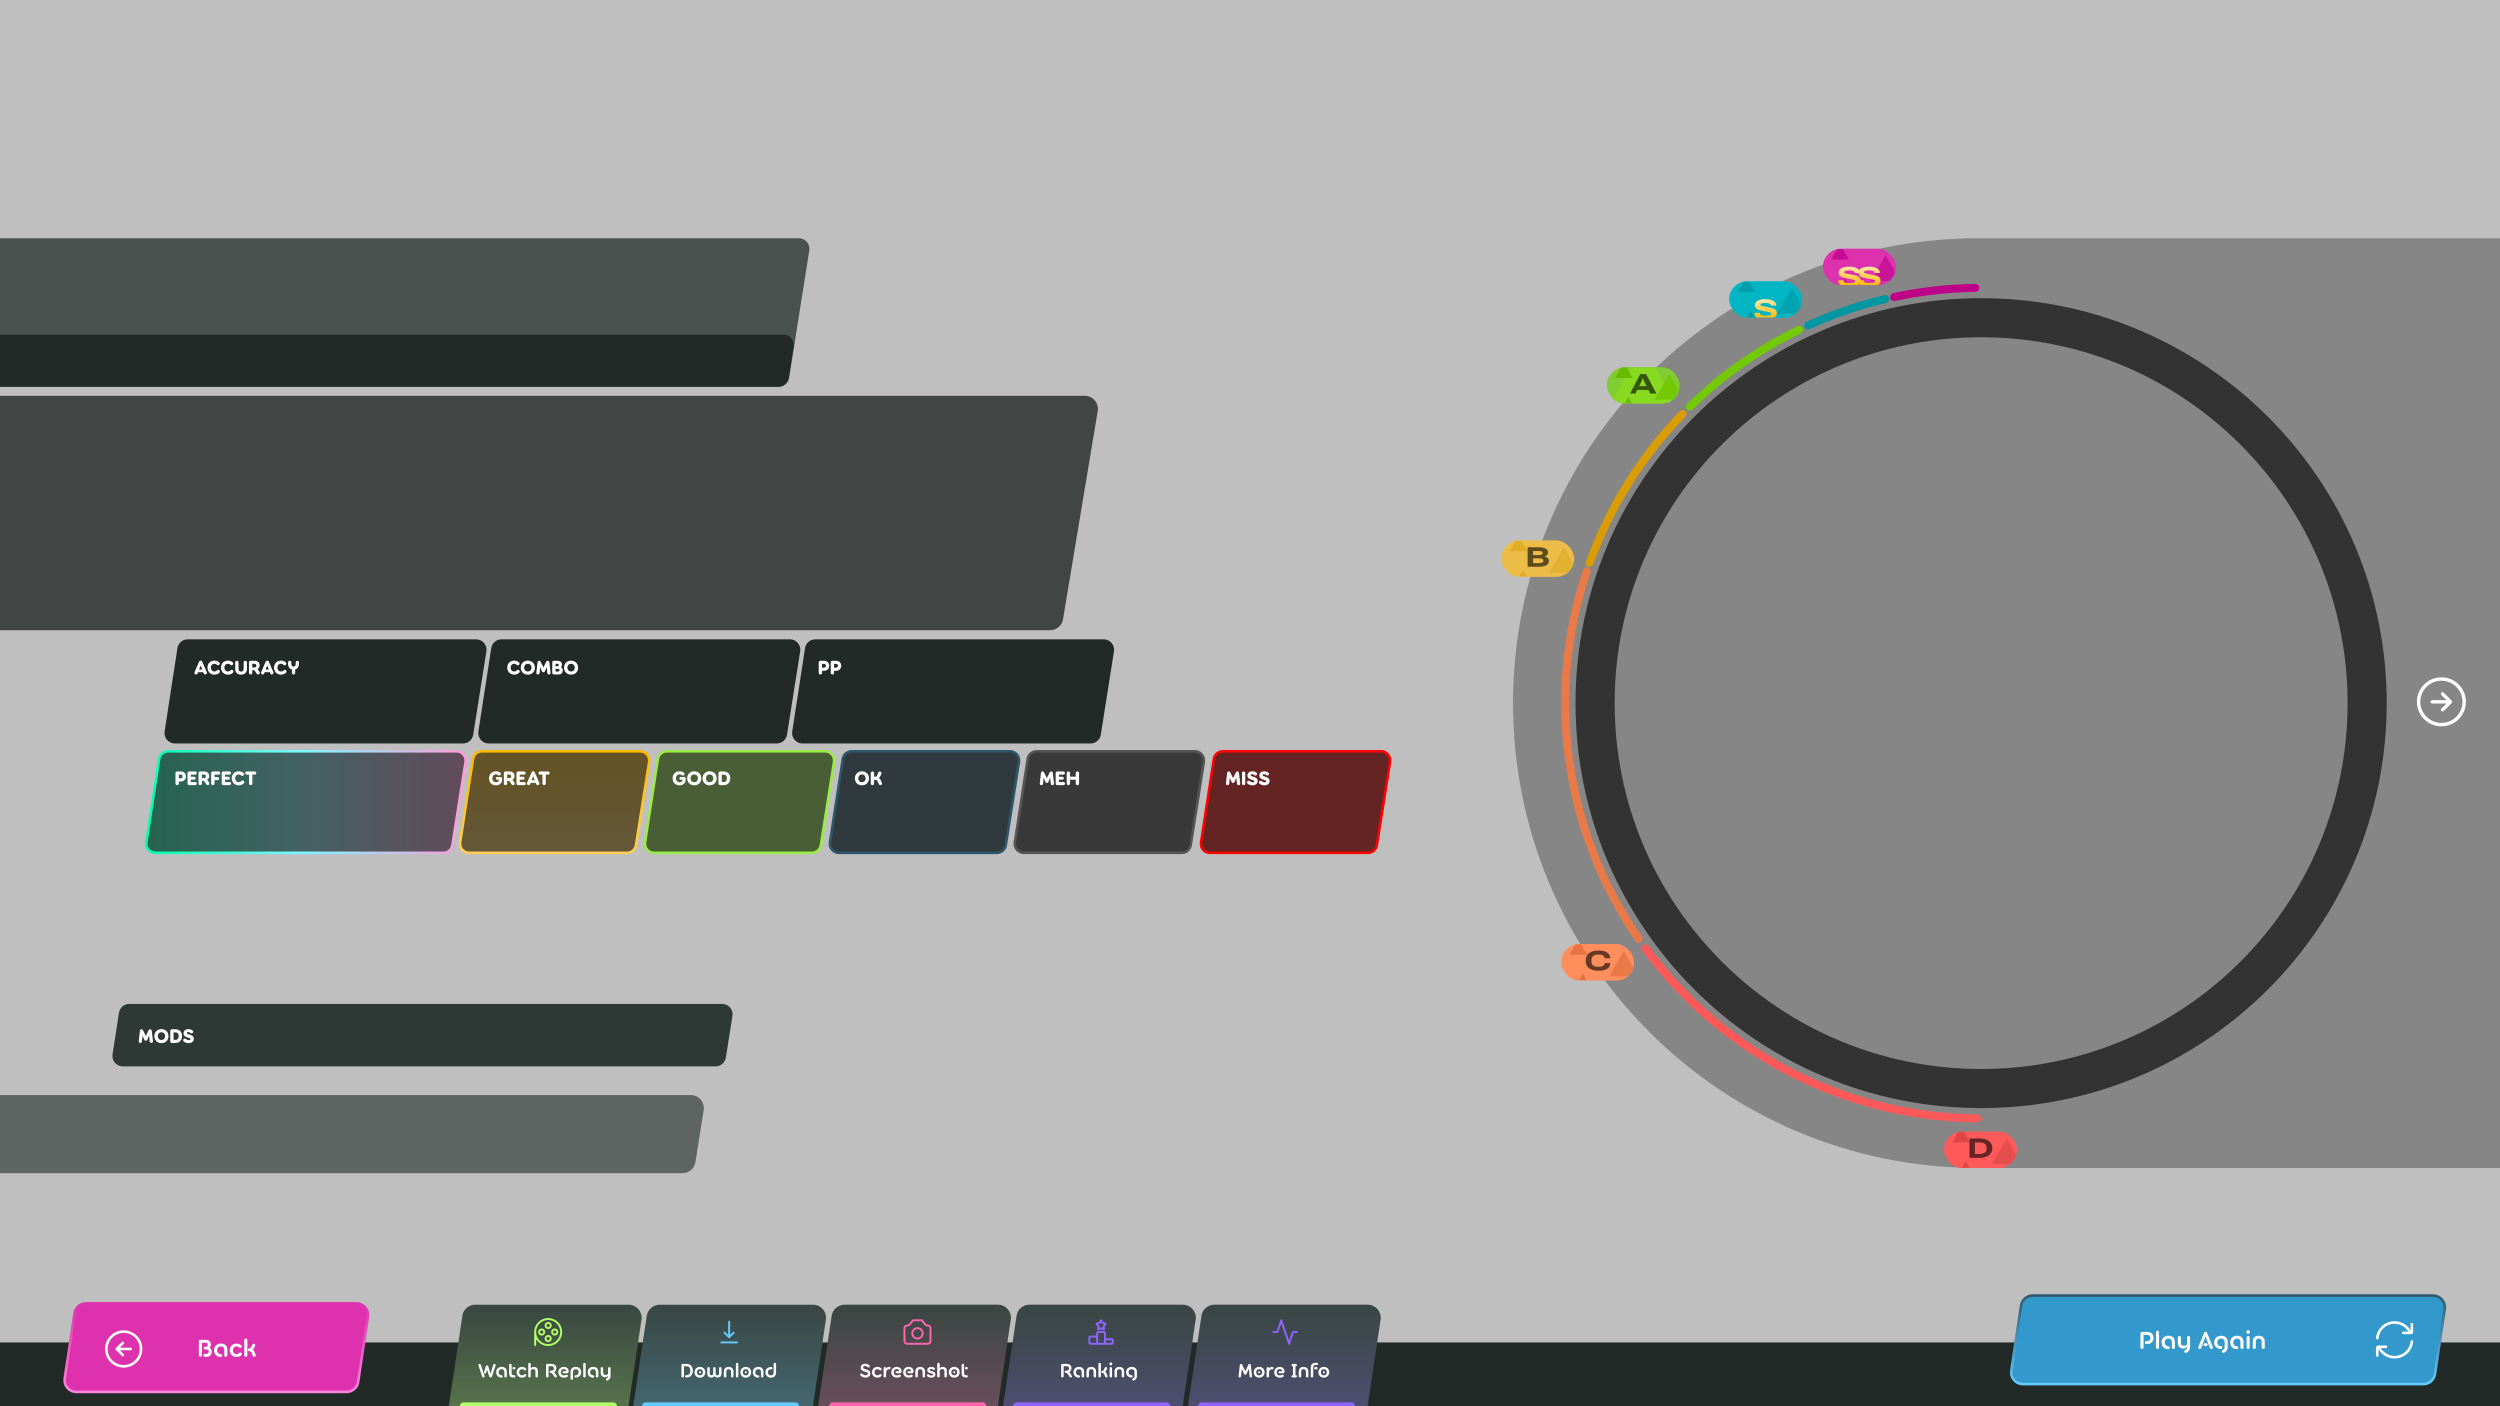 <svg width="1920" height="1080" viewBox="0 0 1920 1080" fill="none" xmlns="http://www.w3.org/2000/svg">
<g clip-path="url(#clip0_30_220)">
<rect width="1920" height="1080" fill="black" fill-opacity="0.25"/>
<path opacity="0.8" d="M-482.491 189.783C-481.89 185.88 -478.532 183 -474.584 183H613.635C618.552 183 622.305 187.393 621.537 192.25L606.04 290.25C605.425 294.137 602.074 297 598.138 297H-489.674C-494.577 297 -498.327 292.629 -497.581 287.783L-482.491 189.783Z" fill="#2E3835"/>
<path d="M-528.868 263.779C-528.265 259.878 -524.908 257 -520.961 257H601.631C606.549 257 610.302 261.396 609.532 266.254L605.724 290.254C605.107 294.139 601.757 297 597.823 297H-524.669C-529.574 297 -533.324 292.626 -532.575 287.779L-528.868 263.779Z" fill="#222A27"/>
<g filter="url(#filter0_d_30_220)">
<rect x="-19" y="1029" width="1959" height="51" fill="#222A27"/>
</g>
<path opacity="0.75" d="M-45 314C-45 308.477 -40.523 304 -35 304H833.195C839.375 304 844.075 309.549 843.059 315.644L816.387 475.644C815.583 480.466 811.411 484 806.523 484H-35C-40.523 484 -45 479.523 -45 474V314Z" fill="#171C1A"/>
<path d="M370.176 577H491.636C495.938 577 499.222 580.844 498.551 585.093L488.435 649.093C487.897 652.495 484.964 655 481.52 655H360.325C356.035 655 352.755 651.176 353.407 646.936L363.257 582.936C363.766 579.627 366.54 577.159 369.854 577.008L370.176 577Z" fill="black" fill-opacity="0.75"/>
<path d="M370.176 577H491.636C495.938 577 499.222 580.844 498.551 585.093L488.435 649.093C487.897 652.495 484.964 655 481.52 655H360.325C356.035 655 352.755 651.176 353.407 646.936L363.257 582.936C363.766 579.627 366.54 577.159 369.854 577.008L370.176 577Z" fill="url(#paint0_linear_30_220)" fill-opacity="0.25"/>
<path d="M370.176 577H491.636C495.938 577 499.222 580.844 498.551 585.093L488.435 649.093C487.897 652.495 484.964 655 481.52 655H360.325C356.035 655 352.755 651.176 353.407 646.936L363.257 582.936C363.766 579.627 366.54 577.159 369.854 577.008L370.176 577Z" stroke="url(#paint1_linear_30_220)" stroke-width="2"/>
<path d="M129.176 577H350.636C354.938 577 358.222 580.844 357.551 585.093L347.435 649.093C346.897 652.495 343.964 655 340.52 655H119.325C115.035 655 111.755 651.176 112.407 646.936L122.257 582.936C122.782 579.521 125.721 577 129.176 577Z" fill="black" fill-opacity="0.75"/>
<path d="M129.176 577H350.636C354.938 577 358.222 580.844 357.551 585.093L347.435 649.093C346.897 652.495 343.964 655 340.52 655H119.325C115.035 655 111.755 651.176 112.407 646.936L122.257 582.936C122.782 579.521 125.721 577 129.176 577Z" fill="url(#paint2_linear_30_220)" fill-opacity="0.25"/>
<path d="M129.176 577H350.636C354.938 577 358.222 580.844 357.551 585.093L347.435 649.093C346.897 652.495 343.964 655 340.52 655H119.325C115.035 655 111.755 651.176 112.407 646.936L122.257 582.936C122.782 579.521 125.721 577 129.176 577Z" stroke="url(#paint3_linear_30_220)" stroke-width="2"/>
<path d="M512.176 577H633.636C637.938 577 641.222 580.844 640.551 585.093L630.435 649.093C629.897 652.495 626.964 655 623.52 655H502.325C498.035 655 494.755 651.176 495.407 646.936L505.257 582.936C505.766 579.627 508.54 577.159 511.854 577.008L512.176 577Z" fill="black" fill-opacity="0.75"/>
<path d="M512.176 577H633.636C637.938 577 641.222 580.844 640.551 585.093L630.435 649.093C629.897 652.495 626.964 655 623.52 655H502.325C498.035 655 494.755 651.176 495.407 646.936L505.257 582.936C505.766 579.627 508.54 577.159 511.854 577.008L512.176 577Z" fill="#99EB47" fill-opacity="0.25"/>
<path d="M512.176 577H633.636C637.938 577 641.222 580.844 640.551 585.093L630.435 649.093C629.897 652.495 626.964 655 623.52 655H502.325C498.035 655 494.755 651.176 495.407 646.936L505.257 582.936C505.766 579.627 508.54 577.159 511.854 577.008L512.176 577Z" stroke="#99EB47" stroke-width="2"/>
<path d="M654.176 577H775.636C779.938 577 783.222 580.844 782.551 585.093L772.435 649.093C771.897 652.495 768.964 655 765.52 655H644.325C640.035 655 636.755 651.176 637.407 646.936L647.257 582.936C647.766 579.627 650.54 577.159 653.854 577.008L654.176 577Z" fill="black" fill-opacity="0.75"/>
<path d="M654.176 577H775.636C779.938 577 783.222 580.844 782.551 585.093L772.435 649.093C771.897 652.495 768.964 655 765.52 655H644.325C640.035 655 636.755 651.176 637.407 646.936L647.257 582.936C647.766 579.627 650.54 577.159 653.854 577.008L654.176 577Z" fill="#2E576B" fill-opacity="0.25"/>
<path d="M654.176 577H775.636C779.938 577 783.222 580.844 782.551 585.093L772.435 649.093C771.897 652.495 768.964 655 765.52 655H644.325C640.035 655 636.755 651.176 637.407 646.936L647.257 582.936C647.766 579.627 650.54 577.159 653.854 577.008L654.176 577Z" stroke="#2E576B" stroke-width="2"/>
<path d="M796.176 577H917.636C921.938 577 925.222 580.844 924.551 585.093L914.435 649.093C913.897 652.495 910.964 655 907.52 655H786.325C782.035 655 778.755 651.176 779.407 646.936L789.257 582.936C789.766 579.627 792.54 577.159 795.854 577.008L796.176 577Z" fill="black" fill-opacity="0.75"/>
<path d="M796.176 577H917.636C921.938 577 925.222 580.844 924.551 585.093L914.435 649.093C913.897 652.495 910.964 655 907.52 655H786.325C782.035 655 778.755 651.176 779.407 646.936L789.257 582.936C789.766 579.627 792.54 577.159 795.854 577.008L796.176 577Z" fill="#555555" fill-opacity="0.25"/>
<path d="M796.176 577H917.636C921.938 577 925.222 580.844 924.551 585.093L914.435 649.093C913.897 652.495 910.964 655 907.52 655H786.325C782.035 655 778.755 651.176 779.407 646.936L789.257 582.936C789.766 579.627 792.54 577.159 795.854 577.008L796.176 577Z" stroke="#555555" stroke-width="2"/>
<path d="M939.176 577H1060.64C1064.94 577 1068.22 580.844 1067.55 585.093L1057.43 649.093C1056.9 652.495 1053.96 655 1050.52 655H929.325C925.035 655 921.755 651.176 922.407 646.936L932.257 582.936C932.766 579.627 935.54 577.159 938.854 577.008L939.176 577Z" fill="black" fill-opacity="0.75"/>
<path d="M939.176 577H1060.64C1064.94 577 1068.22 580.844 1067.55 585.093L1057.43 649.093C1056.9 652.495 1053.96 655 1050.52 655H929.325C925.035 655 921.755 651.176 922.407 646.936L932.257 582.936C932.766 579.627 935.54 577.159 938.854 577.008L939.176 577Z" fill="#FF0000" fill-opacity="0.25"/>
<path d="M939.176 577H1060.64C1064.94 577 1068.22 580.844 1067.55 585.093L1057.43 649.093C1056.9 652.495 1053.96 655 1050.52 655H929.325C925.035 655 921.755 651.176 922.407 646.936L932.257 582.936C932.766 579.627 935.54 577.159 938.854 577.008L939.176 577Z" stroke="#FF0000" stroke-width="2"/>
<path d="M384.488 596.728C385.176 596.728 385.576 597.064 385.576 597.784V599.064C385.576 601.784 383.192 603.128 380.76 603.128C377.992 603.128 375.56 601.112 375.56 597.8C375.56 594.536 377.864 592.36 380.888 592.36C382.408 592.36 383.672 592.904 384.232 593.448C384.808 593.976 384.792 594.6 384.408 595.128C383.976 595.72 383.288 595.72 382.728 595.352C382.296 595.048 381.656 594.696 380.84 594.696C379.224 594.696 378.152 595.896 378.152 597.752C378.152 599.672 379.4 600.792 381 600.792C382.296 600.792 383.112 600.056 383.112 598.968V598.84H381.992C381.336 598.84 380.824 598.504 380.824 597.784C380.824 597.064 381.336 596.728 381.992 596.728H384.488ZM395.068 600.984C395.468 601.592 395.34 602.344 394.764 602.76C394.172 603.176 393.404 603.048 392.972 602.424L391.916 600.888C391.596 600.408 391.148 599.656 390.46 599.656H389.516V601.672C389.516 602.424 388.988 603 388.236 603C387.484 603 386.956 602.424 386.956 601.672V593.816C386.956 593.064 387.484 592.488 388.236 592.488H391.372C393.916 592.488 395.148 594.12 395.148 595.912C395.148 597.08 394.652 598.28 393.516 598.936C393.772 599.16 393.98 599.384 394.156 599.656L395.068 600.984ZM391.004 597.592C392.252 597.592 392.62 596.936 392.62 596.2C392.62 595.464 392.236 594.824 391.084 594.824H389.516V597.592H391.004ZM402.547 600.584C403.299 600.584 403.827 601.08 403.827 601.8C403.827 602.504 403.299 603 402.547 603H397.939C397.187 603 396.659 602.424 396.659 601.672V593.816C396.659 593.064 397.187 592.488 397.939 592.488H402.467C403.219 592.488 403.747 592.984 403.747 593.704C403.747 594.408 403.219 594.904 402.467 594.904H399.155V596.552H401.699C402.387 596.552 402.899 597.016 402.899 597.688C402.899 598.344 402.387 598.808 401.699 598.808H399.155V600.584H402.547ZM414.183 601.208C414.487 601.912 414.167 602.616 413.479 602.904C412.791 603.192 412.071 602.856 411.799 602.136L411.447 601.24H407.511L407.175 602.136C406.903 602.856 406.183 603.192 405.495 602.904C404.791 602.616 404.487 601.912 404.791 601.208L408.231 593.272C408.503 592.664 408.951 592.36 409.479 592.36C410.023 592.36 410.471 592.664 410.743 593.272L414.183 601.208ZM408.311 599.176H410.663L409.479 596.104L408.311 599.176ZM420.883 592.488C421.635 592.488 422.163 593.016 422.163 593.704C422.163 594.392 421.635 594.904 420.883 594.904H419.155V601.672C419.155 602.424 418.627 603 417.875 603C417.123 603 416.595 602.424 416.595 601.672V594.904H414.851C414.099 594.904 413.571 594.392 413.571 593.704C413.571 593.016 414.099 592.488 414.851 592.488H420.883Z" fill="white"/>
<path d="M138.912 592.488C141.552 592.488 142.832 594.424 142.832 596.296C142.832 598.392 141.312 600.152 138.992 600.152H137.328V601.672C137.328 602.424 136.8 603 136.048 603C135.296 603 134.768 602.424 134.768 601.672V593.816C134.768 593.064 135.296 592.488 136.048 592.488H138.912ZM138.624 597.768C139.904 597.768 140.272 597.112 140.272 596.296C140.272 595.48 139.888 594.856 138.704 594.856H137.328V597.768H138.624ZM149.89 600.584C150.642 600.584 151.17 601.08 151.17 601.8C151.17 602.504 150.642 603 149.89 603H145.282C144.53 603 144.002 602.424 144.002 601.672V593.816C144.002 593.064 144.53 592.488 145.282 592.488H149.81C150.562 592.488 151.09 592.984 151.09 593.704C151.09 594.408 150.562 594.904 149.81 594.904H146.498V596.552H149.042C149.73 596.552 150.242 597.016 150.242 597.688C150.242 598.344 149.73 598.808 149.042 598.808H146.498V600.584H149.89ZM160.583 600.984C160.983 601.592 160.855 602.344 160.279 602.76C159.687 603.176 158.919 603.048 158.487 602.424L157.431 600.888C157.111 600.408 156.663 599.656 155.975 599.656H155.031V601.672C155.031 602.424 154.503 603 153.751 603C152.999 603 152.471 602.424 152.471 601.672V593.816C152.471 593.064 152.999 592.488 153.751 592.488H156.887C159.431 592.488 160.663 594.12 160.663 595.912C160.663 597.08 160.167 598.28 159.031 598.936C159.287 599.16 159.495 599.384 159.671 599.656L160.583 600.984ZM156.519 597.592C157.767 597.592 158.135 596.936 158.135 596.2C158.135 595.464 157.751 594.824 156.599 594.824H155.031V597.592H156.519ZM167.838 594.904H164.734V596.76H166.958C167.71 596.76 168.27 597.208 168.27 597.96C168.27 598.696 167.71 599.144 166.958 599.144H164.734V601.672C164.734 602.424 164.206 603 163.454 603C162.702 603 162.174 602.424 162.174 601.672V593.816C162.174 593.064 162.702 592.488 163.454 592.488H167.838C168.59 592.488 169.118 593 169.118 593.704C169.118 594.424 168.59 594.904 167.838 594.904ZM176.172 600.584C176.924 600.584 177.452 601.08 177.452 601.8C177.452 602.504 176.924 603 176.172 603H171.564C170.812 603 170.284 602.424 170.284 601.672V593.816C170.284 593.064 170.812 592.488 171.564 592.488H176.092C176.844 592.488 177.372 592.984 177.372 593.704C177.372 594.408 176.844 594.904 176.092 594.904H172.78V596.552H175.324C176.012 596.552 176.524 597.016 176.524 597.688C176.524 598.344 176.012 598.808 175.324 598.808H172.78V600.584H176.172ZM185.23 595.56C184.862 595.224 184.366 594.792 183.358 594.792C181.582 594.792 180.59 596.104 180.59 597.704C180.59 599.304 181.598 600.696 183.374 600.696C184.382 600.696 184.91 600.248 185.31 599.88C185.918 599.304 186.558 599.192 187.166 599.784C187.726 600.328 187.726 601 187.182 601.656C186.43 602.504 184.942 603.128 183.23 603.128C180.158 603.128 177.998 600.696 177.998 597.736C177.998 594.728 180.142 592.36 183.278 592.36C184.91 592.36 186.366 592.968 187.054 593.784C187.614 594.424 187.55 595.016 186.974 595.576C186.382 596.168 185.838 596.12 185.23 595.56ZM195.555 592.488C196.307 592.488 196.835 593.016 196.835 593.704C196.835 594.392 196.307 594.904 195.555 594.904H193.827V601.672C193.827 602.424 193.299 603 192.547 603C191.795 603 191.267 602.424 191.267 601.672V594.904H189.523C188.771 594.904 188.243 594.392 188.243 593.704C188.243 593.016 188.771 592.488 189.523 592.488H195.555Z" fill="white"/>
<path d="M525.488 596.728C526.176 596.728 526.576 597.064 526.576 597.784V599.064C526.576 601.784 524.192 603.128 521.76 603.128C518.992 603.128 516.56 601.112 516.56 597.8C516.56 594.536 518.864 592.36 521.888 592.36C523.408 592.36 524.672 592.904 525.232 593.448C525.808 593.976 525.792 594.6 525.408 595.128C524.976 595.72 524.288 595.72 523.728 595.352C523.296 595.048 522.656 594.696 521.84 594.696C520.224 594.696 519.152 595.896 519.152 597.752C519.152 599.672 520.4 600.792 522 600.792C523.296 600.792 524.112 600.056 524.112 598.968V598.84H522.992C522.336 598.84 521.824 598.504 521.824 597.784C521.824 597.064 522.336 596.728 522.992 596.728H525.488ZM533.172 603.128C530.02 603.128 527.748 600.904 527.748 597.768C527.748 594.616 530.02 592.36 533.172 592.36C536.324 592.36 538.596 594.616 538.596 597.768C538.596 600.904 536.34 603.128 533.172 603.128ZM533.172 600.696C534.884 600.696 536.003 599.464 536.003 597.768C536.003 596.056 534.884 594.792 533.172 594.792C531.476 594.792 530.34 596.056 530.34 597.768C530.34 599.464 531.476 600.696 533.172 600.696ZM545 603.128C541.848 603.128 539.576 600.904 539.576 597.768C539.576 594.616 541.848 592.36 545 592.36C548.152 592.36 550.424 594.616 550.424 597.768C550.424 600.904 548.168 603.128 545 603.128ZM545 600.696C546.712 600.696 547.832 599.464 547.832 597.768C547.832 596.056 546.712 594.792 545 594.792C543.304 594.792 542.168 596.056 542.168 597.768C542.168 599.464 543.304 600.696 545 600.696ZM555.672 592.488C558.952 592.488 560.824 594.632 560.824 597.704C560.824 600.728 559.048 603 555.768 603H553.048C552.296 603 551.768 602.424 551.768 601.672V593.816C551.768 593.064 552.296 592.488 553.048 592.488H555.672ZM555.768 600.584C557.688 600.584 558.248 599.256 558.248 597.704C558.248 596.088 557.608 594.904 555.672 594.904H554.312V600.584H555.768Z" fill="white"/>
<path d="M661.984 603.128C658.832 603.128 656.56 600.904 656.56 597.768C656.56 594.616 658.832 592.36 661.984 592.36C665.136 592.36 667.408 594.616 667.408 597.768C667.408 600.904 665.152 603.128 661.984 603.128ZM661.984 600.696C663.696 600.696 664.816 599.464 664.816 597.768C664.816 596.056 663.696 594.792 661.984 594.792C660.288 594.792 659.152 596.056 659.152 597.768C659.152 599.464 660.288 600.696 661.984 600.696ZM677.344 601.352C677.616 602.12 677.168 602.776 676.448 602.952C675.776 603.112 675.152 602.728 674.88 602.008L674.128 600.232C673.792 599.464 673.44 598.952 672.304 598.952H671.312V601.672C671.312 602.424 670.784 603 670.032 603C669.28 603 668.752 602.424 668.752 601.672V593.816C668.752 593.064 669.28 592.488 670.032 592.488C670.784 592.488 671.312 593.064 671.312 593.816V596.552H672.048C672.992 596.552 673.36 596.168 673.728 595.256L674.464 593.48C674.736 592.76 675.328 592.344 676.048 592.552C676.768 592.744 677.2 593.4 676.928 594.136L676.176 595.976C675.872 596.632 675.424 597.16 674.72 597.4C675.664 597.816 676.224 598.648 676.592 599.544L677.344 601.352Z" fill="white"/>
<path d="M809.456 601.448C809.552 602.232 809.216 602.84 808.496 602.968C807.728 603.112 807.072 602.648 806.976 601.848L806.496 597.336L805.168 600.472C804.976 601 804.544 601.304 804 601.304C803.424 601.304 803.008 601 802.816 600.472L801.504 597.336L801.04 601.848C800.944 602.648 800.272 603.112 799.504 602.968C798.784 602.856 798.464 602.232 798.56 601.448L799.456 593.672C799.568 592.856 800.096 592.472 800.72 592.472C801.248 592.472 801.616 592.744 801.888 593.288L804 597.592L806.096 593.288C806.368 592.744 806.736 592.472 807.264 592.472C807.92 592.472 808.448 592.872 808.56 593.656L809.456 601.448ZM816.656 600.584C817.408 600.584 817.936 601.08 817.936 601.8C817.936 602.504 817.408 603 816.656 603H812.048C811.296 603 810.768 602.424 810.768 601.672V593.816C810.768 593.064 811.296 592.488 812.048 592.488H816.576C817.328 592.488 817.856 592.984 817.856 593.704C817.856 594.408 817.328 594.904 816.576 594.904H813.264V596.552H815.808C816.496 596.552 817.008 597.016 817.008 597.688C817.008 598.344 816.496 598.808 815.808 598.808H813.264V600.584H816.656ZM827.445 592.488C828.197 592.488 828.725 593.064 828.725 593.816V601.672C828.725 602.424 828.197 603 827.445 603C826.693 603 826.165 602.424 826.165 601.672V598.856H821.797V601.672C821.797 602.424 821.269 603 820.517 603C819.765 603 819.237 602.424 819.237 601.672V593.816C819.237 593.064 819.765 592.488 820.517 592.488C821.269 592.488 821.797 593.064 821.797 593.816V596.456H826.165V593.816C826.165 593.064 826.693 592.488 827.445 592.488Z" fill="white"/>
<path d="M952.456 601.448C952.552 602.232 952.216 602.84 951.496 602.968C950.728 603.112 950.072 602.648 949.976 601.848L949.496 597.336L948.168 600.472C947.976 601 947.544 601.304 947 601.304C946.424 601.304 946.008 601 945.816 600.472L944.504 597.336L944.04 601.848C943.944 602.648 943.272 603.112 942.504 602.968C941.784 602.856 941.464 602.232 941.56 601.448L942.456 593.672C942.568 592.856 943.096 592.472 943.72 592.472C944.248 592.472 944.616 592.744 944.888 593.288L947 597.592L949.096 593.288C949.368 592.744 949.736 592.472 950.264 592.472C950.92 592.472 951.448 592.872 951.56 593.656L952.456 601.448ZM955.112 592.488C955.864 592.488 956.392 593.064 956.392 593.816V601.672C956.392 602.424 955.864 603 955.112 603C954.36 603 953.832 602.424 953.832 601.672V593.816C953.832 593.064 954.36 592.488 955.112 592.488ZM960.514 595.352C960.514 595.864 961.058 596.104 962.242 596.424C964.21 596.936 965.906 597.768 965.906 599.816C965.906 601.8 964.258 603.128 961.906 603.128C960.05 603.128 958.642 602.328 958.114 601.816C957.49 601.208 957.618 600.504 958.018 600.04C958.498 599.512 959.09 599.48 959.874 599.96C960.21 600.2 961.01 600.84 962.098 600.84C962.978 600.84 963.346 600.392 963.346 599.976C963.346 599.464 962.69 599.208 961.074 598.744C959.058 598.216 958.002 597.352 958.002 595.624C958.002 593.528 959.746 592.36 961.794 592.36C963.106 592.36 964.29 592.872 964.834 593.336C965.586 593.912 965.602 594.584 965.138 595.144C964.69 595.688 964.082 595.8 963.33 595.32C963.074 595.144 962.482 594.6 961.618 594.6C960.962 594.6 960.514 594.936 960.514 595.352ZM969.686 595.352C969.686 595.864 970.23 596.104 971.414 596.424C973.382 596.936 975.078 597.768 975.078 599.816C975.078 601.8 973.43 603.128 971.078 603.128C969.222 603.128 967.814 602.328 967.286 601.816C966.662 601.208 966.79 600.504 967.19 600.04C967.67 599.512 968.262 599.48 969.046 599.96C969.382 600.2 970.182 600.84 971.27 600.84C972.15 600.84 972.518 600.392 972.518 599.976C972.518 599.464 971.862 599.208 970.246 598.744C968.23 598.216 967.174 597.352 967.174 595.624C967.174 593.528 968.918 592.36 970.966 592.36C972.278 592.36 973.462 592.872 974.006 593.336C974.758 593.912 974.774 594.584 974.31 595.144C973.862 595.688 973.254 595.8 972.502 595.32C972.246 595.144 971.654 594.6 970.79 594.6C970.134 594.6 969.686 594.936 969.686 595.352Z" fill="white"/>
<path d="M136.269 497.783C136.869 493.881 140.227 491 144.175 491H365.636C370.553 491 374.306 495.393 373.538 500.249L363.422 564.249C362.807 568.137 359.456 571 355.52 571H134.325C129.422 571 125.673 566.629 126.419 561.783L136.269 497.783Z" fill="#222A27"/>
<path d="M377.269 497.783C377.869 493.881 381.227 491 385.175 491H606.636C611.553 491 615.306 495.393 614.538 500.249L604.422 564.249C603.807 568.137 600.456 571 596.52 571H375.325C370.422 571 366.673 566.629 367.419 561.783L377.269 497.783Z" fill="#222A27"/>
<path d="M618.269 497.783C618.869 493.881 622.227 491 626.175 491H847.636C852.553 491 856.306 495.393 855.538 500.249L845.422 564.249C844.807 568.137 841.456 571 837.52 571H616.325C611.422 571 607.673 566.629 608.419 561.783L618.269 497.783Z" fill="#222A27"/>
<path d="M158.824 516.208C159.128 516.912 158.808 517.616 158.12 517.904C157.432 518.192 156.712 517.856 156.44 517.136L156.088 516.24H152.152L151.816 517.136C151.544 517.856 150.824 518.192 150.136 517.904C149.432 517.616 149.128 516.912 149.432 516.208L152.872 508.272C153.144 507.664 153.592 507.36 154.12 507.36C154.664 507.36 155.112 507.664 155.384 508.272L158.824 516.208ZM152.952 514.176H155.304L154.12 511.104L152.952 514.176ZM166.558 510.56C166.19 510.224 165.694 509.792 164.686 509.792C162.91 509.792 161.918 511.104 161.918 512.704C161.918 514.304 162.926 515.696 164.702 515.696C165.71 515.696 166.238 515.248 166.638 514.88C167.246 514.304 167.886 514.192 168.494 514.784C169.054 515.328 169.054 516 168.51 516.656C167.758 517.504 166.27 518.128 164.558 518.128C161.486 518.128 159.326 515.696 159.326 512.736C159.326 509.728 161.47 507.36 164.606 507.36C166.238 507.36 167.694 507.968 168.382 508.784C168.942 509.424 168.878 510.016 168.302 510.576C167.71 511.168 167.166 511.12 166.558 510.56ZM176.933 510.56C176.565 510.224 176.069 509.792 175.061 509.792C173.285 509.792 172.293 511.104 172.293 512.704C172.293 514.304 173.301 515.696 175.077 515.696C176.085 515.696 176.613 515.248 177.013 514.88C177.621 514.304 178.261 514.192 178.869 514.784C179.429 515.328 179.429 516 178.885 516.656C178.133 517.504 176.645 518.128 174.933 518.128C171.861 518.128 169.701 515.696 169.701 512.736C169.701 509.728 171.845 507.36 174.981 507.36C176.613 507.36 178.069 507.968 178.757 508.784C179.317 509.424 179.253 510.016 178.677 510.576C178.085 511.168 177.541 511.12 176.933 510.56ZM188.402 507.488C189.154 507.488 189.682 508.064 189.682 508.816V513.68C189.682 516.64 187.746 518.112 185.154 518.128C182.594 518.144 180.642 516.656 180.642 513.68V508.816C180.642 508.064 181.154 507.488 181.922 507.488C182.674 507.488 183.202 508.064 183.202 508.816V513.52C183.202 515.168 183.986 515.776 185.154 515.776C186.322 515.776 187.122 515.168 187.122 513.52V508.816C187.122 508.064 187.65 507.488 188.402 507.488ZM199.302 515.984C199.702 516.592 199.574 517.344 198.998 517.76C198.406 518.176 197.638 518.048 197.206 517.424L196.15 515.888C195.83 515.408 195.382 514.656 194.694 514.656H193.75V516.672C193.75 517.424 193.222 518 192.47 518C191.718 518 191.19 517.424 191.19 516.672V508.816C191.19 508.064 191.718 507.488 192.47 507.488H195.606C198.15 507.488 199.382 509.12 199.382 510.912C199.382 512.08 198.886 513.28 197.75 513.936C198.006 514.16 198.214 514.384 198.39 514.656L199.302 515.984ZM195.238 512.592C196.486 512.592 196.854 511.936 196.854 511.2C196.854 510.464 196.47 509.824 195.318 509.824H193.75V512.592H195.238ZM209.949 516.208C210.253 516.912 209.933 517.616 209.245 517.904C208.557 518.192 207.837 517.856 207.565 517.136L207.213 516.24H203.277L202.941 517.136C202.669 517.856 201.949 518.192 201.261 517.904C200.557 517.616 200.253 516.912 200.557 516.208L203.997 508.272C204.269 507.664 204.717 507.36 205.245 507.36C205.789 507.36 206.237 507.664 206.509 508.272L209.949 516.208ZM204.077 514.176H206.429L205.245 511.104L204.077 514.176ZM217.683 510.56C217.315 510.224 216.819 509.792 215.811 509.792C214.035 509.792 213.043 511.104 213.043 512.704C213.043 514.304 214.051 515.696 215.827 515.696C216.835 515.696 217.363 515.248 217.763 514.88C218.371 514.304 219.011 514.192 219.619 514.784C220.179 515.328 220.179 516 219.635 516.656C218.883 517.504 217.395 518.128 215.683 518.128C212.611 518.128 210.451 515.696 210.451 512.736C210.451 509.728 212.595 507.36 215.731 507.36C217.363 507.36 218.819 507.968 219.507 508.784C220.067 509.424 220.003 510.016 219.427 510.576C218.835 511.168 218.291 511.12 217.683 510.56ZM228.368 507.488C229.12 507.488 229.648 508.064 229.648 508.816V509.856C229.648 512 228.56 513.6 226.704 514.112V516.672C226.704 517.424 226.176 518 225.424 518C224.672 518 224.144 517.424 224.144 516.672V514.112C222.288 513.6 221.2 512 221.2 509.856V508.816C221.2 508.064 221.712 507.488 222.48 507.488C223.232 507.488 223.76 508.064 223.76 508.816V509.904C223.76 511.168 224.288 511.936 225.424 511.936C226.56 511.936 227.088 511.168 227.088 509.904V508.816C227.088 508.064 227.616 507.488 228.368 507.488Z" fill="white"/>
<path d="M396.792 510.56C396.424 510.224 395.928 509.792 394.92 509.792C393.144 509.792 392.152 511.104 392.152 512.704C392.152 514.304 393.16 515.696 394.936 515.696C395.944 515.696 396.472 515.248 396.872 514.88C397.48 514.304 398.12 514.192 398.728 514.784C399.288 515.328 399.288 516 398.744 516.656C397.992 517.504 396.504 518.128 394.792 518.128C391.72 518.128 389.56 515.696 389.56 512.736C389.56 509.728 391.704 507.36 394.84 507.36C396.472 507.36 397.928 507.968 398.616 508.784C399.176 509.424 399.112 510.016 398.536 510.576C397.944 511.168 397.4 511.12 396.792 510.56ZM405.359 518.128C402.207 518.128 399.935 515.904 399.935 512.768C399.935 509.616 402.207 507.36 405.359 507.36C408.511 507.36 410.783 509.616 410.783 512.768C410.783 515.904 408.527 518.128 405.359 518.128ZM405.359 515.696C407.071 515.696 408.191 514.464 408.191 512.768C408.191 511.056 407.071 509.792 405.359 509.792C403.663 509.792 402.527 511.056 402.527 512.768C402.527 514.464 403.663 515.696 405.359 515.696ZM422.815 516.448C422.911 517.232 422.575 517.84 421.855 517.968C421.087 518.112 420.431 517.648 420.335 516.848L419.855 512.336L418.527 515.472C418.335 516 417.903 516.304 417.359 516.304C416.783 516.304 416.367 516 416.175 515.472L414.863 512.336L414.399 516.848C414.303 517.648 413.631 518.112 412.863 517.968C412.143 517.856 411.823 517.232 411.919 516.448L412.815 508.672C412.927 507.856 413.455 507.472 414.079 507.472C414.607 507.472 414.975 507.744 415.247 508.288L417.359 512.592L419.455 508.288C419.727 507.744 420.095 507.472 420.623 507.472C421.279 507.472 421.807 507.872 421.919 508.656L422.815 516.448ZM430.847 512.384C431.535 512.832 432.239 513.648 432.239 514.896C432.239 516.544 431.135 518 429.023 518H425.407C424.655 518 424.127 517.424 424.127 516.672V508.816C424.127 508.064 424.655 507.488 425.407 507.488H428.159C430.271 507.488 431.599 508.56 431.599 510.544C431.599 511.36 431.151 512.064 430.847 512.384ZM427.951 509.776H426.687V511.648H428.223C428.751 511.648 429.071 511.328 429.071 510.688C429.071 510.096 428.735 509.776 427.951 509.776ZM428.543 515.712C429.327 515.712 429.663 515.344 429.663 514.672C429.663 514 429.327 513.68 428.767 513.68H426.687V515.712H428.543ZM438.578 518.128C435.426 518.128 433.154 515.904 433.154 512.768C433.154 509.616 435.426 507.36 438.578 507.36C441.73 507.36 444.002 509.616 444.002 512.768C444.002 515.904 441.746 518.128 438.578 518.128ZM438.578 515.696C440.29 515.696 441.41 514.464 441.41 512.768C441.41 511.056 440.29 509.792 438.578 509.792C436.882 509.792 435.746 511.056 435.746 512.768C435.746 514.464 436.882 515.696 438.578 515.696Z" fill="white"/>
<path d="M632.912 507.488C635.552 507.488 636.832 509.424 636.832 511.296C636.832 513.392 635.312 515.152 632.992 515.152H631.328V516.672C631.328 517.424 630.8 518 630.048 518C629.296 518 628.768 517.424 628.768 516.672V508.816C628.768 508.064 629.296 507.488 630.048 507.488H632.912ZM632.624 512.768C633.904 512.768 634.272 512.112 634.272 511.296C634.272 510.48 633.888 509.856 632.704 509.856H631.328V512.768H632.624ZM642.146 507.488C644.786 507.488 646.066 509.424 646.066 511.296C646.066 513.392 644.546 515.152 642.226 515.152H640.562V516.672C640.562 517.424 640.034 518 639.282 518C638.53 518 638.002 517.424 638.002 516.672V508.816C638.002 508.064 638.53 507.488 639.282 507.488H642.146ZM641.858 512.768C643.138 512.768 643.506 512.112 643.506 511.296C643.506 510.48 643.122 509.856 641.938 509.856H640.562V512.768H641.858Z" fill="white"/>
<path d="M66.112 1001H273.638C279.14 1001 283.355 1005.89 282.539 1011.33L275.039 1061.33C274.378 1065.74 270.593 1069 266.138 1069H58.612C53.11 1069 48.896 1064.11 49.712 1058.67L57.212 1008.67C57.873 1004.26 61.657 1001 66.112 1001Z" fill="#DE31AE" stroke="url(#paint4_linear_30_220)" stroke-width="2"/>
<path d="M100.333 1036L89.667 1036M89.667 1036L94.333 1040.67M89.667 1036L94.333 1031.33M95 1022.67C87.636 1022.67 81.667 1028.64 81.667 1036C81.667 1043.36 87.636 1049.33 95 1049.33C102.364 1049.33 108.333 1043.36 108.333 1036C108.333 1028.64 102.364 1022.67 95 1022.67Z" stroke="white" stroke-width="2" stroke-linecap="round" stroke-linejoin="round"/>
<path d="M161.061 1035.02C161.941 1035.66 162.641 1036.76 162.641 1038.14C162.641 1040.32 161.281 1042.02 158.801 1042.02H157.401C156.701 1042.02 156.221 1041.58 156.221 1040.9C156.221 1040.24 156.701 1039.78 157.401 1039.78H158.521C159.701 1039.78 160.301 1039.12 160.301 1038.08C160.301 1037.06 159.821 1036.4 158.861 1036.4H157.541C156.841 1036.4 156.401 1035.96 156.401 1035.34C156.401 1034.72 156.841 1034.28 157.541 1034.28H158.181C159.141 1034.28 159.561 1033.68 159.561 1032.74C159.561 1031.78 158.981 1031.2 157.801 1031.2H155.121V1040.76C155.121 1041.48 154.641 1042.02 153.921 1042.02C153.181 1042.02 152.721 1041.48 152.721 1040.76V1030.22C152.721 1029.5 153.181 1028.96 153.941 1028.96H158.001C160.481 1028.96 161.901 1030.5 161.901 1032.68C161.901 1033.62 161.521 1034.44 161.061 1035.02ZM169.528 1039.96C170.208 1039.98 170.648 1040.34 170.648 1041.06C170.628 1041.76 170.208 1042.16 169.488 1042.16C166.468 1042.16 164.368 1039.96 164.368 1036.98C164.368 1033.92 166.548 1031.84 169.688 1031.84C172.628 1031.84 174.608 1033.58 174.608 1036.5V1040.78C174.608 1041.5 174.128 1042.02 173.428 1042.02C172.708 1042.02 172.248 1041.5 172.248 1040.78V1036.86C172.248 1035.12 171.468 1034.06 169.708 1034.06C167.808 1034.06 166.728 1035.34 166.728 1036.96C166.728 1038.64 167.848 1039.92 169.528 1039.96ZM183.737 1034.94C183.197 1034.4 182.557 1034.04 181.697 1034.04C179.997 1034.04 178.837 1035.4 178.837 1037.02C178.837 1038.64 179.997 1039.98 181.697 1039.98C182.577 1039.98 183.217 1039.62 183.757 1039.08C184.257 1038.58 184.837 1038.58 185.357 1039.08C185.837 1039.58 185.917 1040.2 185.377 1040.72C184.457 1041.64 183.217 1042.18 181.697 1042.18C178.657 1042.18 176.477 1039.98 176.477 1037.02C176.477 1034.04 178.657 1031.86 181.697 1031.86C183.237 1031.86 184.477 1032.4 185.377 1033.3C185.877 1033.8 185.757 1034.4 185.257 1034.9C184.717 1035.4 184.197 1035.42 183.737 1034.94ZM188.799 1027.96C189.519 1027.96 189.979 1028.48 189.979 1029.2V1040.78C189.979 1041.5 189.519 1042.02 188.799 1042.02C188.079 1042.02 187.619 1041.5 187.619 1040.78V1029.2C187.619 1028.48 188.079 1027.96 188.799 1027.96ZM196.339 1040.46C196.579 1041.16 196.279 1041.78 195.519 1041.98C194.879 1042.14 194.319 1041.74 194.079 1041.08L193.219 1039.02C192.919 1038.28 192.599 1037.78 191.599 1037.78C190.919 1037.78 190.459 1037.38 190.459 1036.68C190.459 1035.96 190.919 1035.56 191.599 1035.56C192.299 1035.56 192.579 1035.12 192.919 1034.42L193.659 1032.92C193.939 1032.24 194.419 1031.86 195.119 1032.06C195.779 1032.24 196.179 1032.84 195.919 1033.56L195.279 1034.94C195.039 1035.48 194.599 1036.18 193.859 1036.5C194.639 1036.76 195.099 1037.32 195.399 1038.12L196.339 1040.46Z" fill="white"/>
<g filter="url(#filter1_d_30_220)">
<path d="M355.103 1008.54C355.838 1003.64 360.043 1000.02 364.993 1000.02H482.769C488.882 1000.02 493.565 1005.46 492.658 1011.5L482.38 1080.02H344.381L355.103 1008.54Z" fill="#394642"/>
<path d="M355.103 1008.54C355.838 1003.64 360.043 1000.02 364.993 1000.02H482.769C488.882 1000.02 493.565 1005.46 492.658 1011.5L482.38 1080.02H344.381L355.103 1008.54Z" fill="url(#paint5_linear_30_220)"/>
</g>
<path d="M380.02 1047.51C380.564 1047.7 380.788 1048.25 380.612 1048.78L377.764 1057.26C377.636 1057.7 377.236 1057.98 376.788 1057.98C376.308 1057.98 375.956 1057.74 375.796 1057.24L374.052 1052.09L373.284 1054.34C373.108 1054.84 372.804 1055.05 372.26 1054.89C371.668 1054.73 371.62 1054.28 371.78 1053.77L373.092 1049.3C373.204 1048.89 373.604 1048.62 374.052 1048.62C374.484 1048.62 374.884 1048.89 374.996 1049.3L376.708 1055.1L378.804 1048.18C378.948 1047.62 379.46 1047.32 380.02 1047.51ZM371.604 1057.9C371.012 1058.12 370.5 1057.82 370.308 1057.26L367.508 1048.81C367.316 1048.28 367.508 1047.75 368.036 1047.54C368.58 1047.32 369.092 1047.59 369.3 1048.12L372.036 1056.6C372.228 1057.18 372.164 1057.7 371.604 1057.9ZM385.169 1056.26C385.713 1056.28 386.065 1056.57 386.065 1057.14C386.049 1057.7 385.713 1058.02 385.137 1058.02C382.721 1058.02 381.041 1056.26 381.041 1053.88C381.041 1051.43 382.785 1049.77 385.297 1049.77C387.649 1049.77 389.233 1051.16 389.233 1053.5V1056.92C389.233 1057.5 388.849 1057.91 388.289 1057.91C387.713 1057.91 387.345 1057.5 387.345 1056.92V1053.78C387.345 1052.39 386.721 1051.54 385.313 1051.54C383.793 1051.54 382.929 1052.57 382.929 1053.86C382.929 1055.21 383.825 1056.23 385.169 1056.26ZM394.888 1056.15C395.448 1056.15 395.816 1056.46 395.816 1057.03C395.816 1057.61 395.448 1057.91 394.888 1057.91H394.136C392.136 1057.91 391.032 1056.92 391.032 1054.65V1048.42C391.032 1047.85 391.4 1047.43 391.976 1047.43C392.552 1047.43 392.92 1047.85 392.92 1048.42V1054.36C392.92 1055.58 393.272 1056.15 394.168 1056.15H394.888ZM394.536 1051.7C393.992 1051.7 393.576 1051.38 393.576 1050.81C393.576 1050.22 393.992 1049.9 394.536 1049.9H394.856C395.4 1049.9 395.8 1050.22 395.8 1050.81C395.8 1051.38 395.4 1051.7 394.856 1051.7H394.536ZM402.599 1052.25C402.167 1051.82 401.655 1051.53 400.967 1051.53C399.607 1051.53 398.679 1052.62 398.679 1053.91C398.679 1055.21 399.607 1056.28 400.967 1056.28C401.671 1056.28 402.183 1055.99 402.615 1055.56C403.015 1055.16 403.479 1055.16 403.895 1055.56C404.279 1055.96 404.343 1056.46 403.911 1056.87C403.175 1057.61 402.183 1058.04 400.967 1058.04C398.535 1058.04 396.791 1056.28 396.791 1053.91C396.791 1051.53 398.535 1049.78 400.967 1049.78C402.199 1049.78 403.191 1050.22 403.911 1050.94C404.311 1051.34 404.215 1051.82 403.815 1052.22C403.383 1052.62 402.967 1052.63 402.599 1052.25ZM409.944 1049.78C411.576 1049.78 413.096 1050.66 413.096 1053.05V1056.92C413.096 1057.5 412.728 1057.91 412.152 1057.91C411.576 1057.91 411.208 1057.5 411.208 1056.92V1053.26C411.208 1051.77 410.44 1051.53 409.528 1051.53C408.008 1051.53 407.592 1052.42 407.592 1052.89V1056.92C407.592 1057.5 407.224 1057.91 406.648 1057.91C406.072 1057.91 405.704 1057.5 405.704 1056.92V1047.66C405.704 1047.08 406.072 1046.66 406.648 1046.66C407.224 1046.66 407.592 1047.08 407.592 1047.66V1050.81H407.688C408.072 1050.26 408.84 1049.78 409.944 1049.78ZM427.252 1057.77C426.804 1058.07 426.244 1057.98 425.924 1057.5C425.604 1057.06 425.012 1056.12 424.692 1055.67C424.388 1055.19 423.86 1054.38 422.98 1054.38C422.436 1054.38 422.1 1054.02 422.1 1053.53C422.1 1053.03 422.436 1052.68 422.98 1052.68H423.412C425.028 1052.68 425.412 1051.69 425.412 1050.89C425.412 1050.1 425.028 1049.26 423.492 1049.26H421.284V1056.9C421.284 1057.48 420.9 1057.91 420.324 1057.91C419.732 1057.91 419.364 1057.48 419.364 1056.9V1048.47C419.364 1047.9 419.732 1047.46 420.324 1047.46H423.748C426.244 1047.46 427.3 1049.08 427.3 1050.82C427.3 1052.06 426.628 1053.22 425.556 1053.85C425.844 1054.1 426.1 1054.38 426.324 1054.71C426.612 1055.1 427.188 1056.01 427.476 1056.42C427.78 1056.9 427.7 1057.46 427.252 1057.77ZM434.726 1055.9C435.286 1055.62 435.702 1055.69 435.99 1056.2C436.278 1056.7 436.166 1057.08 435.654 1057.43C435.11 1057.78 434.246 1058.04 433.19 1058.04C430.438 1058.04 428.806 1056.25 428.806 1053.93C428.806 1051.48 430.63 1049.78 432.998 1049.78C435.222 1049.78 436.758 1051.19 436.758 1053.32C436.758 1054.1 436.262 1054.68 435.462 1054.68H432.934C432.406 1054.68 432.054 1054.41 432.054 1053.88C432.054 1053.35 432.406 1053.08 432.934 1053.08H434.95C434.95 1052.31 434.182 1051.45 432.966 1051.45C431.622 1051.45 430.678 1052.5 430.678 1053.9C430.678 1055.24 431.542 1056.34 433.11 1056.34C433.83 1056.34 434.31 1056.12 434.726 1055.9ZM442.221 1056.17C443.581 1056.14 444.477 1055.13 444.477 1053.83C444.477 1052.6 443.661 1051.54 442.125 1051.54C440.733 1051.54 440.061 1052.41 440.061 1053.78V1058.7C440.061 1059.27 439.693 1059.69 439.117 1059.69C438.541 1059.69 438.173 1059.27 438.173 1058.7V1053.64C438.173 1051.19 439.757 1049.78 442.141 1049.78C444.621 1049.78 446.365 1051.42 446.365 1053.83C446.365 1056.22 444.637 1057.93 442.253 1057.93C441.677 1057.93 441.325 1057.62 441.325 1057.05C441.309 1056.49 441.661 1056.2 442.221 1056.17ZM448.868 1046.66C449.428 1046.66 449.796 1047.08 449.796 1047.66V1056.92C449.796 1057.5 449.428 1057.91 448.868 1057.91C448.292 1057.91 447.924 1057.5 447.924 1056.92V1047.66C447.924 1047.08 448.292 1046.66 448.868 1046.66ZM455.481 1056.26C456.025 1056.28 456.377 1056.57 456.377 1057.14C456.361 1057.7 456.025 1058.02 455.449 1058.02C453.033 1058.02 451.353 1056.26 451.353 1053.88C451.353 1051.43 453.097 1049.77 455.609 1049.77C457.961 1049.77 459.545 1051.16 459.545 1053.5V1056.92C459.545 1057.5 459.161 1057.91 458.601 1057.91C458.025 1057.91 457.657 1057.5 457.657 1056.92V1053.78C457.657 1052.39 457.033 1051.54 455.625 1051.54C454.105 1051.54 453.241 1052.57 453.241 1053.86C453.241 1055.21 454.137 1056.23 455.481 1056.26ZM467.953 1049.91C468.529 1049.91 468.897 1050.33 468.897 1050.89V1056.71C468.897 1058.71 467.713 1059.83 466.561 1060.23C466.017 1060.41 465.505 1060.23 465.329 1059.7C465.153 1059.18 465.425 1058.82 465.905 1058.58C466.561 1058.25 467.137 1057.62 467.137 1056.55V1056.54H467.041C466.625 1057.13 465.937 1057.69 464.673 1057.69C463.041 1057.69 461.345 1056.74 461.345 1054.15V1050.89C461.345 1050.33 461.713 1049.91 462.289 1049.91C462.865 1049.91 463.233 1050.33 463.233 1050.89V1053.99C463.233 1055.66 464.129 1055.98 465.153 1055.96C466.433 1055.94 467.009 1055.26 467.009 1054.66V1050.89C467.009 1050.33 467.377 1049.91 467.953 1049.91Z" fill="white"/>
<path d="M353.131 1080.02C353.131 1078.36 354.474 1077.02 356.131 1077.02H470.874C472.531 1077.02 473.874 1078.36 473.874 1080.02H353.131Z" fill="#B2FF66"/>
<path d="M411 1023C411 1028.52 415.477 1033 421 1033C426.523 1033 431 1028.52 431 1023C431 1017.48 426.523 1013 421 1013C415.477 1013 411 1017.48 411 1023ZM411 1023V1033M416 1025C416.53 1025 417.039 1024.79 417.414 1024.41C417.789 1024.04 418 1023.53 418 1023C418 1022.47 417.789 1021.96 417.414 1021.59C417.039 1021.21 416.53 1021 416 1021C415.47 1021 414.961 1021.21 414.586 1021.59C414.211 1021.96 414 1022.47 414 1023C414 1023.53 414.211 1024.04 414.586 1024.41C414.961 1024.79 415.47 1025 416 1025ZM426 1025C426.53 1025 427.039 1024.79 427.414 1024.41C427.789 1024.04 428 1023.53 428 1023C428 1022.47 427.789 1021.96 427.414 1021.59C427.039 1021.21 426.53 1021 426 1021C425.47 1021 424.961 1021.21 424.586 1021.59C424.211 1021.96 424 1022.47 424 1023C424 1023.53 424.211 1024.04 424.586 1024.41C424.961 1024.79 425.47 1025 426 1025ZM421 1020C421.53 1020 422.039 1019.79 422.414 1019.41C422.789 1019.04 423 1018.53 423 1018C423 1017.47 422.789 1016.96 422.414 1016.59C422.039 1016.21 421.53 1016 421 1016C420.47 1016 419.961 1016.21 419.586 1016.59C419.211 1016.96 419 1017.47 419 1018C419 1018.53 419.211 1019.04 419.586 1019.41C419.961 1019.79 420.47 1020 421 1020ZM421 1030C421.53 1030 422.039 1029.79 422.414 1029.41C422.789 1029.04 423 1028.53 423 1028C423 1027.47 422.789 1026.96 422.414 1026.59C422.039 1026.21 421.53 1026 421 1026C420.47 1026 419.961 1026.21 419.586 1026.59C419.211 1026.96 419 1027.47 419 1028C419 1028.53 419.211 1029.04 419.586 1029.41C419.961 1029.79 420.47 1030 421 1030Z" stroke="#B2FF66" stroke-width="1.5" stroke-linecap="round" stroke-linejoin="round"/>
<g filter="url(#filter2_d_30_220)">
<path d="M496.722 1008.54C497.457 1003.64 501.662 1000.02 506.612 1000.02H624.388C630.501 1000.02 635.184 1005.46 634.277 1011.5L624 1080.02H486L496.722 1008.54Z" fill="#394642"/>
<path d="M496.722 1008.54C497.457 1003.64 501.662 1000.02 506.612 1000.02H624.388C630.501 1000.02 635.184 1005.46 634.277 1011.5L624 1080.02H486L496.722 1008.54Z" fill="url(#paint6_linear_30_220)"/>
</g>
<path d="M554 1031H566M560 1015V1027M560 1027L563.5 1023.5M560 1027L556.5 1023.5" stroke="#66CCFF" stroke-width="1.5" stroke-linecap="round" stroke-linejoin="round"/>
<path d="M493 1080.02C493 1078.36 494.343 1077.02 496 1077.02H610.743C612.4 1077.02 613.743 1078.36 613.743 1080.02H493Z" fill="#66CCFF"/>
<path d="M527.272 1047.46C530.136 1047.46 532.104 1049.42 532.104 1052.68C532.104 1055.93 530.152 1057.91 527.368 1057.91H527.128C526.552 1057.91 526.168 1057.54 526.168 1057C526.168 1056.47 526.552 1056.1 527.128 1056.1H527.368C529.32 1056.1 530.184 1054.63 530.184 1052.68C530.184 1050.65 529.256 1049.27 527.272 1049.27H525.288V1056.9C525.288 1057.48 524.904 1057.91 524.328 1057.91C523.736 1057.91 523.368 1057.48 523.368 1056.9V1048.47C523.368 1047.9 523.736 1047.46 524.328 1047.46H527.272ZM537.533 1058.04C535.101 1058.04 533.357 1056.28 533.357 1053.91C533.357 1051.53 535.101 1049.78 537.533 1049.78C539.965 1049.78 541.709 1051.53 541.709 1053.91C541.709 1056.28 539.965 1058.04 537.533 1058.04ZM537.533 1056.28C538.941 1056.28 539.821 1055.26 539.821 1053.91C539.821 1052.57 538.941 1051.53 537.533 1051.53C536.125 1051.53 535.245 1052.57 535.245 1053.91C535.245 1055.26 536.125 1056.28 537.533 1056.28ZM537.533 1054.71C537.053 1054.71 536.733 1054.38 536.733 1053.91C536.733 1053.45 537.053 1053.1 537.533 1053.1C538.013 1053.1 538.349 1053.45 538.349 1053.91C538.349 1054.38 538.013 1054.71 537.533 1054.71ZM550.968 1057.98C549.912 1057.98 549.048 1057.4 548.664 1056.81C548.28 1057.4 547.432 1057.98 546.36 1057.98C545 1057.98 543.208 1057.37 543.208 1054.78V1050.89C543.208 1050.33 543.576 1049.91 544.152 1049.91C544.728 1049.91 545.096 1050.33 545.096 1050.89V1054.63C545.096 1056.04 545.896 1056.22 546.408 1056.22C546.92 1056.22 547.72 1056.04 547.72 1054.63V1050.89C547.72 1050.33 548.088 1049.91 548.664 1049.91C549.24 1049.91 549.608 1050.33 549.608 1050.89V1054.63C549.608 1056.04 550.408 1056.22 550.92 1056.22C551.432 1056.22 552.232 1056.04 552.232 1054.63V1050.89C552.232 1050.33 552.6 1049.91 553.176 1049.91C553.752 1049.91 554.12 1050.33 554.12 1050.89V1054.78C554.12 1057.37 552.328 1057.98 550.968 1057.98ZM562.359 1057.91C561.783 1057.91 561.415 1057.5 561.415 1056.92V1053.5C561.415 1052.07 560.583 1051.53 559.607 1051.53C558.631 1051.53 557.799 1052.07 557.799 1053.5V1056.92C557.799 1057.5 557.431 1057.91 556.855 1057.91C556.279 1057.91 555.911 1057.5 555.911 1056.92V1053.4C555.911 1050.78 557.735 1049.78 559.607 1049.78C561.479 1049.78 563.303 1050.78 563.303 1053.4V1056.92C563.303 1057.5 562.919 1057.91 562.359 1057.91ZM566.107 1046.66C566.667 1046.66 567.035 1047.08 567.035 1047.66V1056.92C567.035 1057.5 566.667 1057.91 566.107 1057.91C565.531 1057.91 565.163 1057.5 565.163 1056.92V1047.66C565.163 1047.08 565.531 1046.66 566.107 1046.66ZM572.768 1058.04C570.336 1058.04 568.592 1056.28 568.592 1053.91C568.592 1051.53 570.336 1049.78 572.768 1049.78C575.2 1049.78 576.944 1051.53 576.944 1053.91C576.944 1056.28 575.2 1058.04 572.768 1058.04ZM572.768 1056.28C574.176 1056.28 575.056 1055.26 575.056 1053.91C575.056 1052.57 574.176 1051.53 572.768 1051.53C571.36 1051.53 570.48 1052.57 570.48 1053.91C570.48 1055.26 571.36 1056.28 572.768 1056.28ZM572.768 1054.71C572.288 1054.71 571.968 1054.38 571.968 1053.91C571.968 1053.45 572.288 1053.1 572.768 1053.1C573.248 1053.1 573.584 1053.45 573.584 1053.91C573.584 1054.38 573.248 1054.71 572.768 1054.71ZM582.266 1056.26C582.81 1056.28 583.162 1056.57 583.162 1057.14C583.146 1057.7 582.81 1058.02 582.234 1058.02C579.818 1058.02 578.138 1056.26 578.138 1053.88C578.138 1051.43 579.882 1049.77 582.394 1049.77C584.746 1049.77 586.33 1051.16 586.33 1053.5V1056.92C586.33 1057.5 585.946 1057.91 585.386 1057.91C584.81 1057.91 584.442 1057.5 584.442 1056.92V1053.78C584.442 1052.39 583.818 1051.54 582.41 1051.54C580.89 1051.54 580.026 1052.57 580.026 1053.86C580.026 1055.21 580.922 1056.23 582.266 1056.26ZM591.97 1051.66C590.626 1051.67 589.714 1052.6 589.714 1053.88C589.714 1055.02 590.402 1056.28 592.098 1056.28C593.458 1056.28 594.13 1055.45 594.13 1054.17V1047.66C594.13 1047.08 594.514 1046.66 595.074 1046.66C595.65 1046.66 596.018 1047.08 596.018 1047.66V1054.3C596.018 1056.52 594.434 1058.04 592.05 1058.04C589.57 1058.04 587.826 1056.33 587.826 1053.91C587.826 1051.53 589.554 1049.9 591.938 1049.9H592.322C592.898 1049.9 593.234 1050.2 593.25 1050.76C593.25 1051.34 592.898 1051.64 592.37 1051.66H591.97Z" fill="white"/>
<g filter="url(#filter3_d_30_220)">
<path d="M922.722 1008.52C923.457 1003.62 927.662 1000 932.612 1000H1050.39C1056.5 1000 1061.18 1005.44 1060.28 1011.48L1050 1080H912L922.722 1008.52Z" fill="#394642"/>
<path d="M922.722 1008.52C923.457 1003.62 927.662 1000 932.612 1000H1050.39C1056.5 1000 1061.18 1005.44 1060.28 1011.48L1050 1080H912L922.722 1008.52Z" fill="url(#paint7_linear_30_220)"/>
</g>
<path d="M961.561 1056.71C961.641 1057.29 961.449 1057.78 960.873 1057.9C960.297 1057.99 959.801 1057.67 959.721 1057.05L959.081 1051.22L957.273 1055.24C957.097 1055.64 956.777 1055.86 956.393 1055.86C956.009 1055.86 955.673 1055.64 955.497 1055.24L953.721 1051.24L953.081 1057.05C953.001 1057.67 952.505 1057.99 951.929 1057.9C951.337 1057.8 951.161 1057.29 951.241 1056.71L952.169 1048.36C952.249 1047.75 952.681 1047.45 953.145 1047.45C953.545 1047.45 953.849 1047.67 954.009 1048.04L956.393 1053.08L958.777 1048.04C958.937 1047.67 959.241 1047.45 959.625 1047.45C960.153 1047.45 960.553 1047.8 960.633 1048.34L961.561 1056.71ZM967.055 1058.04C964.623 1058.04 962.879 1056.28 962.879 1053.91C962.879 1051.53 964.623 1049.78 967.055 1049.78C969.487 1049.78 971.231 1051.53 971.231 1053.91C971.231 1056.28 969.487 1058.04 967.055 1058.04ZM967.055 1056.28C968.463 1056.28 969.343 1055.26 969.343 1053.91C969.343 1052.57 968.463 1051.53 967.055 1051.53C965.647 1051.53 964.767 1052.57 964.767 1053.91C964.767 1055.26 965.647 1056.28 967.055 1056.28ZM967.055 1054.71C966.575 1054.71 966.255 1054.38 966.255 1053.91C966.255 1053.45 966.575 1053.1 967.055 1053.1C967.535 1053.1 967.871 1053.45 967.871 1053.91C967.871 1054.38 967.535 1054.71 967.055 1054.71ZM977.305 1049.83C977.865 1049.94 978.153 1050.33 978.073 1050.9C977.977 1051.45 977.561 1051.72 976.985 1051.61C976.857 1051.59 976.713 1051.58 976.569 1051.58C975.481 1051.56 974.617 1052.52 974.617 1054.81V1056.92C974.617 1057.5 974.249 1057.91 973.673 1057.91C973.097 1057.91 972.729 1057.5 972.729 1056.92V1050.89C972.729 1050.31 973.097 1049.9 973.673 1049.9C974.201 1049.9 974.569 1050.26 974.585 1050.82V1051.02H974.665C975.065 1050.23 975.977 1049.77 976.761 1049.77C976.985 1049.77 977.161 1049.8 977.305 1049.83ZM984.517 1055.9C985.077 1055.62 985.493 1055.69 985.781 1056.2C986.069 1056.7 985.957 1057.08 985.445 1057.43C984.901 1057.78 984.037 1058.04 982.981 1058.04C980.229 1058.04 978.597 1056.25 978.597 1053.93C978.597 1051.48 980.421 1049.78 982.789 1049.78C985.013 1049.78 986.549 1051.19 986.549 1053.32C986.549 1054.1 986.053 1054.68 985.253 1054.68H982.725C982.197 1054.68 981.845 1054.41 981.845 1053.88C981.845 1053.35 982.197 1053.08 982.725 1053.08H984.741C984.741 1052.31 983.973 1051.45 982.757 1051.45C981.413 1051.45 980.469 1052.5 980.469 1053.9C980.469 1055.24 981.333 1056.34 982.901 1056.34C983.621 1056.34 984.101 1056.12 984.517 1055.9ZM995.076 1056.09C995.636 1056.09 996.036 1056.46 996.036 1057C996.036 1057.54 995.636 1057.91 995.076 1057.91H992.852C992.276 1057.91 991.892 1057.54 991.892 1057C991.892 1056.46 992.276 1056.09 992.852 1056.09H993.012V1049.29H992.852C992.276 1049.29 991.892 1048.92 991.892 1048.38C991.892 1047.83 992.276 1047.46 992.852 1047.46H995.076C995.636 1047.46 996.036 1047.83 996.036 1048.38C996.036 1048.92 995.636 1049.29 995.076 1049.29H994.9V1056.09H995.076ZM1003.88 1057.91C1003.3 1057.91 1002.94 1057.5 1002.94 1056.92V1053.5C1002.94 1052.07 1002.1 1051.53 1001.13 1051.53C1000.15 1051.53 999.321 1052.07 999.321 1053.5V1056.92C999.321 1057.5 998.953 1057.91 998.377 1057.91C997.801 1057.91 997.433 1057.5 997.433 1056.92V1053.4C997.433 1050.78 999.257 1049.78 1001.13 1049.78C1003 1049.78 1004.82 1050.78 1004.82 1053.4V1056.92C1004.82 1057.5 1004.44 1057.91 1003.88 1057.91ZM1011.32 1046.65C1011.87 1046.65 1012.24 1046.95 1012.24 1047.51C1012.24 1048.06 1011.87 1048.38 1011.32 1048.38H1010.27C1009.04 1048.38 1008.56 1049.11 1008.56 1050.33V1056.92C1008.56 1057.5 1008.19 1057.91 1007.63 1057.91C1007.05 1057.91 1006.68 1057.5 1006.68 1056.92V1050.31C1006.68 1048.02 1007.93 1046.65 1010.25 1046.65H1011.32ZM1010.96 1049.91C1011.52 1049.91 1011.92 1050.22 1011.92 1050.81C1011.92 1051.4 1011.52 1051.72 1010.96 1051.72H1010.2C1009.64 1051.72 1009.23 1051.4 1009.23 1050.81C1009.23 1050.22 1009.64 1049.91 1010.2 1049.91H1010.96ZM1016.7 1058.04C1014.26 1058.04 1012.52 1056.28 1012.52 1053.91C1012.52 1051.53 1014.26 1049.78 1016.7 1049.78C1019.13 1049.78 1020.87 1051.53 1020.87 1053.91C1020.87 1056.28 1019.13 1058.04 1016.7 1058.04ZM1016.7 1056.28C1018.1 1056.28 1018.98 1055.26 1018.98 1053.91C1018.98 1052.57 1018.1 1051.53 1016.7 1051.53C1015.29 1051.53 1014.41 1052.57 1014.41 1053.91C1014.41 1055.26 1015.29 1056.28 1016.7 1056.28ZM1016.7 1054.71C1016.22 1054.71 1015.9 1054.38 1015.9 1053.91C1015.9 1053.45 1016.22 1053.1 1016.7 1053.1C1017.18 1053.1 1017.51 1053.45 1017.51 1053.91C1017.51 1054.38 1017.18 1054.71 1016.7 1054.71Z" fill="white"/>
<path d="M920.004 1080.02C920.004 1078.36 921.347 1077.02 923.004 1077.02H1037.75C1039.4 1077.02 1040.75 1078.36 1040.75 1080.02H920.004Z" fill="#8C66FF"/>
<path d="M978 1023H981L984 1014L990 1032L993 1023H996" stroke="#8C66FF" stroke-width="1.5" stroke-linecap="round" stroke-linejoin="round"/>
<path d="M1561.11 995H1868.64C1874.14 995 1878.36 999.894 1877.54 1005.33L1870.04 1055.33C1869.38 1059.74 1865.59 1063 1861.14 1063H1553.61C1548.11 1063 1543.9 1058.11 1544.71 1052.67L1552.21 1002.67C1552.87 998.259 1556.66 995 1561.11 995Z" fill="#3399CC" stroke="url(#paint8_linear_30_220)" stroke-width="2"/>
<path d="M1649.29 1022.94C1652.63 1022.94 1653.93 1025.4 1653.93 1027.58C1653.93 1029.76 1652.19 1032.22 1649.37 1032.22H1648.43C1647.71 1032.22 1647.29 1031.8 1647.29 1031.1C1647.29 1030.38 1647.71 1029.96 1648.43 1029.96H1648.95C1651.11 1029.96 1651.57 1028.54 1651.57 1027.58C1651.57 1026.58 1651.07 1025.2 1649.03 1025.2H1646.25V1034.74C1646.25 1035.46 1645.77 1036 1645.05 1036C1644.31 1036 1643.85 1035.46 1643.85 1034.74V1024.2C1643.85 1023.48 1644.31 1022.94 1645.05 1022.94H1649.29ZM1656.98 1021.94C1657.68 1021.94 1658.14 1022.46 1658.14 1023.18V1034.76C1658.14 1035.48 1657.68 1036 1656.98 1036C1656.26 1036 1655.8 1035.48 1655.8 1034.76V1023.18C1655.8 1022.46 1656.26 1021.94 1656.98 1021.94ZM1665.24 1033.94C1665.92 1033.96 1666.36 1034.32 1666.36 1035.04C1666.34 1035.74 1665.92 1036.14 1665.2 1036.14C1662.18 1036.14 1660.08 1033.94 1660.08 1030.96C1660.08 1027.9 1662.26 1025.82 1665.4 1025.82C1668.34 1025.82 1670.32 1027.56 1670.32 1030.48V1034.76C1670.32 1035.48 1669.84 1036 1669.14 1036C1668.42 1036 1667.96 1035.48 1667.96 1034.76V1030.84C1667.96 1029.1 1667.18 1028.04 1665.42 1028.04C1663.52 1028.04 1662.44 1029.32 1662.44 1030.94C1662.44 1032.62 1663.56 1033.9 1665.24 1033.94ZM1680.83 1026C1681.55 1026 1682.01 1026.52 1682.01 1027.22V1034.5C1682.01 1037 1680.53 1038.4 1679.09 1038.9C1678.41 1039.12 1677.77 1038.9 1677.55 1038.24C1677.33 1037.58 1677.67 1037.14 1678.27 1036.84C1679.09 1036.42 1679.81 1035.64 1679.81 1034.3V1034.28H1679.69C1679.17 1035.02 1678.31 1035.72 1676.73 1035.72C1674.69 1035.72 1672.57 1034.54 1672.57 1031.3V1027.22C1672.57 1026.52 1673.03 1026 1673.75 1026C1674.47 1026 1674.93 1026.52 1674.93 1027.22V1031.1C1674.93 1033.18 1676.05 1033.58 1677.33 1033.56C1678.93 1033.54 1679.65 1032.68 1679.65 1031.94V1027.22C1679.65 1026.52 1680.11 1026 1680.83 1026ZM1699.38 1034.3C1699.64 1034.96 1699.4 1035.64 1698.72 1035.92C1698.06 1036.2 1697.4 1035.86 1697.14 1035.18L1693.88 1026.4L1690.62 1035.18C1690.36 1035.86 1689.72 1036.2 1689.04 1035.92C1688.36 1035.64 1688.12 1034.96 1688.38 1034.3L1692.72 1023.62C1692.94 1023.06 1693.38 1022.78 1693.88 1022.78C1694.38 1022.78 1694.84 1023.06 1695.04 1023.62L1699.38 1034.3ZM1695.46 1032.7C1695.46 1033.38 1694.98 1033.78 1694.3 1033.78H1693.46C1692.78 1033.78 1692.32 1033.38 1692.32 1032.7C1692.32 1032.02 1692.78 1031.6 1693.46 1031.6H1694.3C1694.98 1031.6 1695.46 1032.02 1695.46 1032.7ZM1705.63 1033.8C1706.31 1033.82 1706.75 1034.18 1706.75 1034.9C1706.73 1035.6 1706.31 1036 1705.59 1036C1702.57 1036 1700.47 1033.9 1700.47 1030.92C1700.47 1027.94 1702.61 1025.84 1705.87 1025.84C1708.87 1025.84 1710.87 1027.56 1710.87 1030.48V1034.5C1710.87 1037.04 1709.25 1038.54 1707.95 1038.9C1707.15 1039.1 1706.65 1038.88 1706.43 1038.24C1706.15 1037.42 1706.75 1037.06 1707.13 1036.84C1707.95 1036.38 1708.53 1035.76 1708.53 1034.36V1030.8C1708.53 1029.1 1707.67 1028.04 1705.85 1028.04C1703.73 1028.04 1702.83 1029.48 1702.83 1030.92C1702.83 1032.56 1703.95 1033.78 1705.63 1033.8ZM1717.92 1033.94C1718.6 1033.96 1719.04 1034.32 1719.04 1035.04C1719.02 1035.74 1718.6 1036.14 1717.88 1036.14C1714.86 1036.14 1712.76 1033.94 1712.76 1030.96C1712.76 1027.9 1714.94 1025.82 1718.08 1025.82C1721.02 1025.82 1723 1027.56 1723 1030.48V1034.76C1723 1035.48 1722.52 1036 1721.82 1036C1721.1 1036 1720.64 1035.48 1720.64 1034.76V1030.84C1720.64 1029.1 1719.86 1028.04 1718.1 1028.04C1716.2 1028.04 1715.12 1029.32 1715.12 1030.94C1715.12 1032.62 1716.24 1033.9 1717.92 1033.94ZM1726.57 1024.36C1725.75 1024.36 1725.17 1023.76 1725.17 1022.96C1725.17 1022.16 1725.75 1021.56 1726.57 1021.56C1727.37 1021.56 1727.95 1022.16 1727.95 1022.96C1727.95 1023.76 1727.37 1024.36 1726.57 1024.36ZM1726.57 1026C1727.27 1026 1727.73 1026.52 1727.73 1027.22V1034.76C1727.73 1035.48 1727.27 1036 1726.57 1036C1725.85 1036 1725.39 1035.48 1725.39 1034.76V1027.22C1725.39 1026.52 1725.85 1026 1726.57 1026ZM1738.17 1036C1737.45 1036 1736.99 1035.48 1736.99 1034.76V1030.48C1736.99 1028.7 1735.95 1028.02 1734.73 1028.02C1733.51 1028.02 1732.47 1028.7 1732.47 1030.48V1034.76C1732.47 1035.48 1732.01 1036 1731.29 1036C1730.57 1036 1730.11 1035.48 1730.11 1034.76V1030.36C1730.11 1027.08 1732.39 1025.84 1734.73 1025.84C1737.07 1025.84 1739.35 1027.08 1739.35 1030.36V1034.76C1739.35 1035.48 1738.87 1036 1738.17 1036Z" fill="white"/>
<path d="M1851.22 1023.67C1850.19 1021.29 1848.48 1019.26 1846.31 1017.84C1844.13 1016.42 1841.6 1015.67 1839 1015.67C1832.09 1015.67 1826.4 1020.93 1825.73 1027.67M1845.67 1023.67H1851.53C1851.64 1023.67 1851.74 1023.65 1851.84 1023.61C1851.94 1023.57 1852.02 1023.51 1852.1 1023.43C1852.17 1023.36 1852.23 1023.27 1852.27 1023.17C1852.31 1023.08 1852.33 1022.97 1852.33 1022.87V1017M1826.84 1034.33C1828.9 1039.04 1833.6 1042.33 1839.07 1042.33C1845.98 1042.33 1851.67 1037.07 1852.33 1030.33M1832.4 1034.33H1826.53C1826.32 1034.33 1826.12 1034.42 1825.97 1034.57C1825.82 1034.72 1825.73 1034.92 1825.73 1035.13V1041" stroke="white" stroke-width="2" stroke-linecap="round" stroke-linejoin="round"/>
<g filter="url(#filter4_d_30_220)">
<path d="M780.722 1008.52C781.457 1003.62 785.662 1000 790.612 1000H908.388C914.501 1000 919.184 1005.44 918.277 1011.48L908 1080H770L780.722 1008.52Z" fill="#394642"/>
<path d="M780.722 1008.52C781.457 1003.62 785.662 1000 790.612 1000H908.388C914.501 1000 919.184 1005.44 918.277 1011.48L908 1080H770L780.722 1008.52Z" fill="url(#paint9_linear_30_220)"/>
</g>
<path d="M822.856 1057.77C822.408 1058.07 821.848 1057.98 821.528 1057.5C821.208 1057.06 820.616 1056.12 820.296 1055.67C819.992 1055.19 819.464 1054.38 818.584 1054.38C818.04 1054.38 817.704 1054.02 817.704 1053.53C817.704 1053.03 818.04 1052.68 818.584 1052.68H819.016C820.632 1052.68 821.016 1051.69 821.016 1050.89C821.016 1050.1 820.632 1049.26 819.096 1049.26H816.888V1056.9C816.888 1057.48 816.504 1057.91 815.928 1057.91C815.336 1057.91 814.968 1057.48 814.968 1056.9V1048.47C814.968 1047.9 815.336 1047.46 815.928 1047.46H819.352C821.848 1047.46 822.904 1049.08 822.904 1050.82C822.904 1052.06 822.232 1053.22 821.16 1053.85C821.448 1054.1 821.704 1054.38 821.928 1054.71C822.216 1055.1 822.792 1056.01 823.08 1056.42C823.384 1056.9 823.304 1057.46 822.856 1057.77ZM828.538 1056.26C829.082 1056.28 829.434 1056.57 829.434 1057.14C829.418 1057.7 829.082 1058.02 828.506 1058.02C826.09 1058.02 824.41 1056.26 824.41 1053.88C824.41 1051.43 826.154 1049.77 828.666 1049.77C831.018 1049.77 832.602 1051.16 832.602 1053.5V1056.92C832.602 1057.5 832.218 1057.91 831.658 1057.91C831.082 1057.91 830.714 1057.5 830.714 1056.92V1053.78C830.714 1052.39 830.09 1051.54 828.682 1051.54C827.162 1051.54 826.298 1052.57 826.298 1053.86C826.298 1055.21 827.194 1056.23 828.538 1056.26ZM840.849 1057.91C840.273 1057.91 839.905 1057.5 839.905 1056.92V1053.5C839.905 1052.07 839.073 1051.53 838.097 1051.53C837.121 1051.53 836.289 1052.07 836.289 1053.5V1056.92C836.289 1057.5 835.921 1057.91 835.345 1057.91C834.769 1057.91 834.401 1057.5 834.401 1056.92V1053.4C834.401 1050.78 836.225 1049.78 838.097 1049.78C839.969 1049.78 841.793 1050.78 841.793 1053.4V1056.92C841.793 1057.5 841.409 1057.91 840.849 1057.91ZM844.533 1046.66C845.109 1046.66 845.477 1047.08 845.477 1047.66V1056.92C845.477 1057.5 845.109 1057.91 844.533 1057.91C843.957 1057.91 843.589 1057.5 843.589 1056.92V1047.66C843.589 1047.08 843.957 1046.66 844.533 1046.66ZM850.565 1056.66C850.757 1057.22 850.517 1057.72 849.909 1057.88C849.397 1058.01 848.949 1057.69 848.757 1057.16L848.069 1055.51C847.829 1054.92 847.573 1054.52 846.773 1054.52C846.229 1054.52 845.861 1054.2 845.861 1053.64C845.861 1053.06 846.229 1052.74 846.773 1052.74C847.333 1052.74 847.557 1052.39 847.829 1051.83L848.421 1050.63C848.645 1050.09 849.029 1049.78 849.589 1049.94C850.117 1050.09 850.437 1050.57 850.229 1051.14L849.717 1052.25C849.525 1052.68 849.173 1053.24 848.581 1053.5C849.205 1053.7 849.573 1054.15 849.813 1054.79L850.565 1056.66ZM853.129 1048.6C852.473 1048.6 852.009 1048.12 852.009 1047.48C852.009 1046.84 852.473 1046.36 853.129 1046.36C853.769 1046.36 854.233 1046.84 854.233 1047.48C854.233 1048.12 853.769 1048.6 853.129 1048.6ZM853.129 1049.91C853.689 1049.91 854.057 1050.33 854.057 1050.89V1056.92C854.057 1057.5 853.689 1057.91 853.129 1057.91C852.553 1057.91 852.185 1057.5 852.185 1056.92V1050.89C852.185 1050.33 852.553 1049.91 853.129 1049.91ZM862.412 1057.91C861.836 1057.91 861.468 1057.5 861.468 1056.92V1053.5C861.468 1052.07 860.636 1051.53 859.66 1051.53C858.684 1051.53 857.852 1052.07 857.852 1053.5V1056.92C857.852 1057.5 857.484 1057.91 856.908 1057.91C856.332 1057.91 855.964 1057.5 855.964 1056.92V1053.4C855.964 1050.78 857.788 1049.78 859.66 1049.78C861.532 1049.78 863.356 1050.78 863.356 1053.4V1056.92C863.356 1057.5 862.972 1057.91 862.412 1057.91ZM868.975 1056.15C869.519 1056.17 869.871 1056.46 869.871 1057.03C869.855 1057.59 869.519 1057.91 868.943 1057.91C866.527 1057.91 864.847 1056.23 864.847 1053.85C864.847 1051.46 866.559 1049.78 869.167 1049.78C871.567 1049.78 873.167 1051.16 873.167 1053.5V1056.71C873.167 1058.74 871.871 1059.94 870.831 1060.23C870.191 1060.39 869.791 1060.22 869.615 1059.7C869.391 1059.05 869.871 1058.76 870.175 1058.58C870.831 1058.22 871.295 1057.72 871.295 1056.6V1053.75C871.295 1052.39 870.607 1051.54 869.151 1051.54C867.455 1051.54 866.735 1052.7 866.735 1053.85C866.735 1055.16 867.631 1056.14 868.975 1056.15Z" fill="white"/>
<path d="M778.004 1080.02C778.004 1078.36 779.347 1077.02 781.004 1077.02H895.747C897.404 1077.02 898.747 1078.36 898.747 1080.02H778.004Z" fill="#8C66FF"/>
<g clip-path="url(#clip1_30_220)">
<path d="M848.619 1032H842.619M848.619 1032V1023.6C848.619 1023.44 848.556 1023.29 848.443 1023.18C848.331 1023.06 848.178 1023 848.019 1023H843.219C843.06 1023 842.907 1023.06 842.795 1023.18C842.682 1023.29 842.619 1023.44 842.619 1023.6V1032M848.619 1032H854.019C854.178 1032 854.331 1031.94 854.443 1031.82C854.556 1031.71 854.619 1031.56 854.619 1031.4V1029.1C854.619 1028.94 854.556 1028.79 854.443 1028.68C854.331 1028.56 854.178 1028.5 854.019 1028.5H849.219C849.06 1028.5 848.907 1028.56 848.795 1028.68C848.682 1028.79 848.619 1028.94 848.619 1029.1V1032ZM842.619 1032V1027.1C842.619 1026.94 842.556 1026.79 842.443 1026.68C842.331 1026.56 842.178 1026.5 842.019 1026.5H837.219C837.06 1026.5 836.907 1026.56 836.795 1026.68C836.682 1026.79 836.619 1026.94 836.619 1027.1V1031.4C836.619 1031.56 836.682 1031.71 836.795 1031.82C836.907 1031.94 837.06 1032 837.219 1032H842.619ZM844.425 1016.11L845.334 1014.19C845.359 1014.13 845.399 1014.08 845.449 1014.05C845.5 1014.02 845.559 1014 845.619 1014C845.679 1014 845.738 1014.02 845.789 1014.05C845.84 1014.08 845.88 1014.13 845.904 1014.19L846.814 1016.11L848.846 1016.42C849.107 1016.46 849.211 1016.8 849.022 1016.99L847.552 1018.49L847.899 1020.61C847.943 1020.88 847.671 1021.09 847.437 1020.96L845.619 1019.96L843.801 1020.96C843.568 1021.09 843.295 1020.88 843.339 1020.61L843.686 1018.49L842.216 1016.99C842.026 1016.8 842.131 1016.46 842.391 1016.42L844.425 1016.11Z" stroke="#8C66FF" stroke-width="1.5" stroke-linecap="round" stroke-linejoin="round"/>
</g>
<g filter="url(#filter5_d_30_220)">
<path d="M638.722 1008.52C639.457 1003.62 643.662 1000 648.612 1000H766.388C772.501 1000 777.184 1005.44 776.277 1011.48L766 1080H628L638.722 1008.52Z" fill="#394642"/>
<path d="M638.722 1008.52C639.457 1003.62 643.662 1000 648.612 1000H766.388C772.501 1000 777.184 1005.44 776.277 1011.48L766 1080H628L638.722 1008.52Z" fill="url(#paint10_linear_30_220)"/>
</g>
<path d="M662.854 1050.21C662.854 1050.98 663.718 1051.25 665.142 1051.67C666.518 1052.05 668.454 1052.72 668.454 1054.79C668.454 1056.55 667.03 1058.02 664.662 1058.02C662.71 1058.02 661.398 1057.03 660.918 1056.47C660.454 1055.91 660.598 1055.46 660.934 1055.11C661.462 1054.58 661.862 1054.75 662.278 1055.09C662.71 1055.46 663.414 1056.23 664.726 1056.23C665.958 1056.23 666.566 1055.52 666.566 1054.9C666.566 1054.16 665.766 1053.89 663.83 1053.28C662.246 1052.82 660.998 1052.16 660.998 1050.43C660.998 1048.58 662.454 1047.31 664.502 1047.31C665.99 1047.31 667.19 1047.99 667.718 1048.59C668.182 1049.11 668.118 1049.51 667.702 1049.94C667.302 1050.34 666.886 1050.45 666.406 1050C666.23 1049.84 665.638 1049.09 664.454 1049.09C663.542 1049.09 662.854 1049.54 662.854 1050.21ZM675.515 1052.23C675.083 1051.79 674.571 1051.51 673.883 1051.51C672.523 1051.51 671.595 1052.59 671.595 1053.89C671.595 1055.19 672.523 1056.26 673.883 1056.26C674.587 1056.26 675.099 1055.97 675.531 1055.54C675.931 1055.14 676.395 1055.14 676.811 1055.54C677.195 1055.94 677.259 1056.43 676.827 1056.85C676.091 1057.59 675.099 1058.02 673.883 1058.02C671.451 1058.02 669.707 1056.26 669.707 1053.89C669.707 1051.51 671.451 1049.76 673.883 1049.76C675.115 1049.76 676.107 1050.19 676.827 1050.91C677.227 1051.31 677.131 1051.79 676.731 1052.19C676.299 1052.59 675.883 1052.61 675.515 1052.23ZM683.196 1049.81C683.756 1049.92 684.044 1050.31 683.964 1050.88C683.868 1051.43 683.452 1051.7 682.876 1051.59C682.748 1051.57 682.604 1051.55 682.46 1051.55C681.372 1051.54 680.508 1052.5 680.508 1054.79V1056.9C680.508 1057.47 680.14 1057.89 679.564 1057.89C678.988 1057.89 678.62 1057.47 678.62 1056.9V1050.87C678.62 1050.29 678.988 1049.87 679.564 1049.87C680.092 1049.87 680.46 1050.24 680.476 1050.8V1050.99H680.556C680.956 1050.21 681.868 1049.75 682.652 1049.75C682.876 1049.75 683.052 1049.78 683.196 1049.81ZM690.408 1055.87C690.968 1055.6 691.384 1055.67 691.672 1056.18C691.96 1056.67 691.848 1057.06 691.336 1057.41C690.792 1057.76 689.928 1058.02 688.872 1058.02C686.12 1058.02 684.488 1056.23 684.488 1053.91C684.488 1051.46 686.312 1049.76 688.68 1049.76C690.904 1049.76 692.44 1051.17 692.44 1053.3C692.44 1054.08 691.944 1054.66 691.144 1054.66H688.616C688.088 1054.66 687.736 1054.39 687.736 1053.86C687.736 1053.33 688.088 1053.06 688.616 1053.06H690.632C690.632 1052.29 689.864 1051.43 688.648 1051.43C687.304 1051.43 686.36 1052.48 686.36 1053.87C686.36 1055.22 687.224 1056.32 688.792 1056.32C689.512 1056.32 689.992 1056.1 690.408 1055.87ZM699.564 1055.87C700.124 1055.6 700.54 1055.67 700.828 1056.18C701.116 1056.67 701.004 1057.06 700.492 1057.41C699.948 1057.76 699.084 1058.02 698.028 1058.02C695.276 1058.02 693.644 1056.23 693.644 1053.91C693.644 1051.46 695.468 1049.76 697.836 1049.76C700.06 1049.76 701.596 1051.17 701.596 1053.3C701.596 1054.08 701.1 1054.66 700.3 1054.66H697.772C697.244 1054.66 696.892 1054.39 696.892 1053.86C696.892 1053.33 697.244 1053.06 697.772 1053.06H699.788C699.788 1052.29 699.02 1051.43 697.804 1051.43C696.46 1051.43 695.516 1052.48 695.516 1053.87C695.516 1055.22 696.38 1056.32 697.948 1056.32C698.668 1056.32 699.148 1056.1 699.564 1055.87ZM709.459 1057.89C708.883 1057.89 708.515 1057.47 708.515 1056.9V1053.47C708.515 1052.05 707.683 1051.51 706.707 1051.51C705.731 1051.51 704.899 1052.05 704.899 1053.47V1056.9C704.899 1057.47 704.531 1057.89 703.955 1057.89C703.379 1057.89 703.011 1057.47 703.011 1056.9V1053.38C703.011 1050.75 704.835 1049.76 706.707 1049.76C708.579 1049.76 710.403 1050.75 710.403 1053.38V1056.9C710.403 1057.47 710.019 1057.89 709.459 1057.89ZM713.974 1052.05C713.974 1052.58 714.518 1052.77 715.558 1053.01C716.998 1053.36 718.374 1053.73 718.374 1055.51C718.374 1057.23 717.094 1058.02 715.254 1058.02C713.734 1058.02 712.63 1057.49 712.118 1056.88C711.718 1056.4 711.766 1055.99 712.15 1055.62C712.63 1055.15 713.046 1055.35 713.318 1055.59C713.75 1055.99 714.278 1056.4 715.302 1056.4C716.07 1056.4 716.55 1056.15 716.55 1055.63C716.55 1055.12 716.038 1054.95 714.694 1054.58C713.366 1054.21 712.182 1053.86 712.182 1052.27C712.182 1050.5 713.622 1049.76 715.222 1049.76C716.134 1049.76 717.174 1050 717.814 1050.69C718.086 1050.96 718.294 1051.35 717.814 1051.87C717.334 1052.37 716.982 1052.23 716.646 1051.97C716.342 1051.75 715.814 1051.36 715.014 1051.36C714.47 1051.36 713.974 1051.54 713.974 1052.05ZM724.048 1049.76C725.68 1049.76 727.2 1050.64 727.2 1053.03V1056.9C727.2 1057.47 726.832 1057.89 726.256 1057.89C725.68 1057.89 725.312 1057.47 725.312 1056.9V1053.23C725.312 1051.75 724.544 1051.51 723.632 1051.51C722.112 1051.51 721.696 1052.4 721.696 1052.87V1056.9C721.696 1057.47 721.328 1057.89 720.752 1057.89C720.176 1057.89 719.808 1057.47 719.808 1056.9V1047.63C719.808 1047.06 720.176 1046.64 720.752 1046.64C721.328 1046.64 721.696 1047.06 721.696 1047.63V1050.79H721.792C722.176 1050.24 722.944 1049.76 724.048 1049.76ZM732.867 1058.02C730.435 1058.02 728.691 1056.26 728.691 1053.89C728.691 1051.51 730.435 1049.76 732.867 1049.76C735.299 1049.76 737.043 1051.51 737.043 1053.89C737.043 1056.26 735.299 1058.02 732.867 1058.02ZM732.867 1056.26C734.275 1056.26 735.155 1055.23 735.155 1053.89C735.155 1052.55 734.275 1051.51 732.867 1051.51C731.459 1051.51 730.579 1052.55 730.579 1053.89C730.579 1055.23 731.459 1056.26 732.867 1056.26ZM732.867 1054.69C732.387 1054.69 732.067 1054.35 732.067 1053.89C732.067 1053.43 732.387 1053.07 732.867 1053.07C733.347 1053.07 733.683 1053.43 733.683 1053.89C733.683 1054.35 733.347 1054.69 732.867 1054.69ZM742.398 1056.13C742.958 1056.13 743.326 1056.43 743.326 1057.01C743.326 1057.59 742.958 1057.89 742.398 1057.89H741.646C739.646 1057.89 738.542 1056.9 738.542 1054.63V1048.4C738.542 1047.83 738.91 1047.41 739.486 1047.41C740.062 1047.41 740.43 1047.83 740.43 1048.4V1054.34C740.43 1055.55 740.782 1056.13 741.678 1056.13H742.398ZM742.046 1051.68C741.502 1051.68 741.086 1051.36 741.086 1050.79C741.086 1050.19 741.502 1049.87 742.046 1049.87H742.366C742.91 1049.87 743.31 1050.19 743.31 1050.79C743.31 1051.36 742.91 1051.68 742.366 1051.68H742.046Z" fill="white"/>
<path d="M636.75 1080C636.75 1078.34 638.093 1077 639.75 1077H754.493C756.15 1077 757.493 1078.34 757.493 1080H636.75Z" fill="#FF66AB"/>
<path d="M694.619 1030V1020C694.619 1019.47 694.83 1018.96 695.205 1018.59C695.58 1018.21 696.089 1018 696.619 1018H697.119C697.43 1018 697.736 1017.93 698.014 1017.79C698.291 1017.65 698.533 1017.45 698.719 1017.2L700.939 1014.24C700.995 1014.17 701.067 1014.11 701.151 1014.06C701.234 1014.02 701.326 1014 701.419 1014H707.819C707.912 1014 708.004 1014.02 708.087 1014.06C708.171 1014.11 708.243 1014.17 708.299 1014.24L710.519 1017.2C710.705 1017.45 710.947 1017.65 711.225 1017.79C711.502 1017.93 711.809 1018 712.119 1018H712.619C713.15 1018 713.658 1018.21 714.033 1018.59C714.408 1018.96 714.619 1019.47 714.619 1020V1030C714.619 1030.53 714.408 1031.04 714.033 1031.41C713.658 1031.79 713.15 1032 712.619 1032H696.619C696.089 1032 695.58 1031.79 695.205 1031.41C694.83 1031.04 694.619 1030.53 694.619 1030Z" stroke="#FF66AB" stroke-width="1.5" stroke-linecap="round" stroke-linejoin="round"/>
<path d="M704.619 1028C705.68 1028 706.697 1027.58 707.448 1026.83C708.198 1026.08 708.619 1025.06 708.619 1024C708.619 1022.94 708.198 1021.92 707.448 1021.17C706.697 1020.42 705.68 1020 704.619 1020C703.558 1020 702.541 1020.42 701.791 1021.17C701.041 1021.92 700.619 1022.94 700.619 1024C700.619 1025.06 701.041 1026.08 701.791 1026.83C702.541 1027.58 703.558 1028 704.619 1028Z" stroke="#FF66AB" stroke-width="1.5" stroke-linecap="round" stroke-linejoin="round"/>
<path d="M91.373 777.778C91.975 773.878 95.332 771 99.279 771H554.63C559.548 771 563.302 775.397 562.531 780.254L557.45 812.254C556.833 816.14 553.483 819 549.549 819H94.332C89.426 819 85.676 814.626 86.426 809.778L91.373 777.778Z" fill="#2E3835"/>
<path d="M117.456 799.448C117.552 800.232 117.216 800.84 116.496 800.968C115.728 801.112 115.072 800.648 114.976 799.848L114.496 795.336L113.168 798.472C112.976 799 112.544 799.304 112 799.304C111.424 799.304 111.008 799 110.816 798.472L109.504 795.336L109.04 799.848C108.944 800.648 108.272 801.112 107.504 800.968C106.784 800.856 106.464 800.232 106.56 799.448L107.456 791.672C107.568 790.856 108.096 790.472 108.72 790.472C109.248 790.472 109.616 790.744 109.888 791.288L112 795.592L114.096 791.288C114.368 790.744 114.736 790.472 115.264 790.472C115.92 790.472 116.448 790.872 116.56 791.656L117.456 799.448ZM123.984 801.128C120.832 801.128 118.56 798.904 118.56 795.768C118.56 792.616 120.832 790.36 123.984 790.36C127.136 790.36 129.408 792.616 129.408 795.768C129.408 798.904 127.152 801.128 123.984 801.128ZM123.984 798.696C125.696 798.696 126.816 797.464 126.816 795.768C126.816 794.056 125.696 792.792 123.984 792.792C122.288 792.792 121.152 794.056 121.152 795.768C121.152 797.464 122.288 798.696 123.984 798.696ZM134.656 790.488C137.936 790.488 139.808 792.632 139.808 795.704C139.808 798.728 138.032 801 134.752 801H132.032C131.28 801 130.752 800.424 130.752 799.672V791.816C130.752 791.064 131.28 790.488 132.032 790.488H134.656ZM134.752 798.584C136.672 798.584 137.232 797.256 137.232 795.704C137.232 794.088 136.592 792.904 134.656 792.904H133.296V798.584H134.752ZM143.452 793.352C143.452 793.864 143.996 794.104 145.18 794.424C147.148 794.936 148.844 795.768 148.844 797.816C148.844 799.8 147.196 801.128 144.844 801.128C142.988 801.128 141.58 800.328 141.052 799.816C140.428 799.208 140.556 798.504 140.956 798.04C141.436 797.512 142.028 797.48 142.812 797.96C143.148 798.2 143.948 798.84 145.036 798.84C145.916 798.84 146.284 798.392 146.284 797.976C146.284 797.464 145.628 797.208 144.012 796.744C141.996 796.216 140.94 795.352 140.94 793.624C140.94 791.528 142.684 790.36 144.732 790.36C146.044 790.36 147.228 790.872 147.772 791.336C148.524 791.912 148.54 792.584 148.076 793.144C147.628 793.688 147.02 793.8 146.268 793.32C146.012 793.144 145.42 792.6 144.556 792.6C143.9 792.6 143.452 792.936 143.452 793.352Z" fill="white"/>
<path d="M-101.057 849.476C-100.305 844.599 -96.108 841 -91.174 841H530.542C536.689 841 541.38 846.493 540.419 852.564L534.086 892.564C533.316 897.422 529.128 901 524.209 901H-97.34C-103.47 901 -108.157 895.535 -107.223 889.476L-101.057 849.476Z" fill="#3C4643" fill-opacity="0.75"/>
<path d="M2302.01 897H1508.01V896.833C1315.93 891.028 1162 733.491 1162 540C1162 346.509 1315.93 188.971 1508.01 183.166V183H2302.01V897Z" fill="black" fill-opacity="0.3"/>
<path d="M1833 540C1833 711.761 1693.54 851 1521.5 851C1349.46 851 1210 711.761 1210 540C1210 368.239 1349.46 229 1521.5 229C1693.54 229 1833 368.239 1833 540ZM1240.06 540C1240.06 695.185 1366.07 820.988 1521.5 820.988C1676.93 820.988 1802.94 695.185 1802.94 540C1802.94 384.815 1676.93 259.012 1521.5 259.012C1366.07 259.012 1240.06 384.815 1240.06 540Z" fill="#333333"/>
<path d="M1451.7 228.774C1451.33 227.122 1452.37 225.481 1454.02 225.127C1474.72 220.706 1495.8 218.33 1516.96 218.032C1518.65 218.008 1520.03 219.375 1520.03 221.067C1520.04 222.759 1518.68 224.136 1516.98 224.16C1496.27 224.455 1475.62 226.782 1455.36 231.108C1453.71 231.461 1452.07 230.424 1451.7 228.774Z" fill="#BE0089"/>
<path d="M1385.77 251.291C1385.05 249.758 1385.71 247.929 1387.25 247.225C1406.49 238.429 1426.55 231.546 1447.15 226.675C1448.79 226.286 1450.43 227.321 1450.81 228.97C1451.18 230.621 1450.15 232.262 1448.5 232.652C1428.34 237.426 1408.69 244.166 1389.85 252.775C1388.31 253.478 1386.49 252.821 1385.77 251.291Z" fill="#0096A2"/>
<path d="M1295.63 314.481C1294.43 313.284 1294.43 311.338 1295.64 310.152C1320.5 285.803 1349.14 265.634 1380.45 250.428C1381.98 249.69 1383.8 250.342 1384.53 251.869C1385.26 253.399 1384.6 255.227 1383.08 255.968C1352.4 270.874 1324.33 290.637 1299.97 314.492C1298.77 315.676 1296.83 315.677 1295.63 314.481Z" fill="#72C904"/>
<path d="M1219.82 435.156C1218.22 434.599 1217.38 432.848 1217.95 431.252C1233.47 388.056 1258.06 348.671 1290.08 315.738C1291.26 314.525 1293.2 314.516 1294.4 315.704C1295.61 316.896 1295.62 318.839 1294.43 320.055C1263.07 352.338 1238.96 390.938 1223.74 433.272C1223.17 434.866 1221.42 435.712 1219.82 435.156Z" fill="#D99D03"/>
<path d="M1260.25 723.525C1258.86 724.497 1256.95 724.165 1255.99 722.773C1227.59 681.649 1209.16 634.48 1202.16 584.992C1195.17 535.505 1199.81 485.086 1215.7 437.723C1216.24 436.118 1217.99 435.269 1219.59 435.821C1221.19 436.374 1222.04 438.123 1221.5 439.731C1205.93 486.174 1201.38 535.612 1208.24 584.136C1215.1 632.66 1233.17 678.911 1261 719.239C1261.97 720.635 1261.63 722.55 1260.25 723.525Z" fill="#EA7948"/>
<path d="M1521.5 858.936C1521.5 860.628 1520.13 862.002 1518.44 861.985C1468.25 861.509 1418.85 849.344 1374.18 826.441C1329.51 803.539 1290.83 770.546 1261.2 730.103C1260.2 728.735 1260.52 726.816 1261.9 725.829C1263.27 724.844 1265.19 725.16 1266.19 726.525C1295.25 766.18 1333.18 798.531 1376.98 820.99C1420.79 843.448 1469.22 855.382 1518.44 855.857C1520.13 855.874 1521.5 857.244 1521.5 858.936Z" fill="#FF5858"/>
<path d="M1868 539H1882M1882 539L1875.88 532.875M1882 539L1875.88 545.125M1875 556.5C1884.67 556.5 1892.5 548.665 1892.5 539C1892.5 529.335 1884.67 521.5 1875 521.5C1865.33 521.5 1857.5 529.335 1857.5 539C1857.5 548.665 1865.33 556.5 1875 556.5Z" stroke="white" stroke-width="2.625" stroke-linecap="round" stroke-linejoin="round"/>
<g clip-path="url(#clip2_30_220)">
<rect x="1493" y="869" width="55.992" height="27.996" rx="13.998" fill="#FF5A5A"/>
<g style="mix-blend-mode:darken" opacity="0.75">
<mask id="mask0_30_220" style="mask-type:alpha" maskUnits="userSpaceOnUse" x="1493" y="869" width="56" height="28">
<rect x="1493" y="869" width="55.992" height="27.996" rx="13.998" fill="#FF5A5A"/>
</mask>
<g mask="url(#mask0_30_220)">
<path d="M1521 853.252L1551.3 905.745H1490.69L1521 853.252Z" fill="#FF5A5A"/>
<path d="M1541.12 874.249L1552.48 893.934H1529.75L1541.12 874.249Z" fill="#DE4949"/>
<path d="M1506.12 865.5L1512.94 877.311H1499.3L1506.12 865.5Z" fill="#D63D3D"/>
<path d="M1509.62 891.747L1516.44 903.557H1502.8L1509.62 891.747Z" fill="#D63D3D"/>
</g>
</g>
<path d="M1512.58 889.249V874.322H1520.27C1523.06 874.322 1525.4 874.94 1527.27 876.177C1529.15 877.415 1530.09 879.287 1530.09 881.796V881.745C1530.09 884.246 1529.15 886.122 1527.27 887.373C1525.39 888.624 1523.06 889.249 1520.27 889.249H1512.58ZM1516.75 886.266H1520.1C1521.77 886.266 1523.13 885.931 1524.17 885.261C1525.23 884.584 1525.75 883.443 1525.75 881.837V881.724C1525.75 880.125 1525.23 878.997 1524.18 878.341C1523.15 877.678 1521.79 877.346 1520.1 877.346H1516.75V886.266Z" fill="black" fill-opacity="0.6"/>
</g>
<g clip-path="url(#clip3_30_220)">
<rect x="1199" y="725" width="55.992" height="27.996" rx="13.998" fill="#FF8E5D"/>
<g style="mix-blend-mode:darken">
<mask id="mask1_30_220" style="mask-type:alpha" maskUnits="userSpaceOnUse" x="1199" y="725" width="56" height="28">
<rect x="1199" y="725" width="55.992" height="27.996" rx="13.998" fill="#FF8E5D"/>
</mask>
<g mask="url(#mask1_30_220)">
<path d="M1227 709.252L1257.3 761.745H1196.69L1227 709.252Z" fill="#FF8E5D"/>
<path d="M1247.12 730.249L1258.48 749.934H1235.75L1247.12 730.249Z" fill="#EA7948"/>
<path d="M1212.12 721.5L1218.94 733.311H1205.3L1212.12 721.5Z" fill="#E67342"/>
<path d="M1215.62 747.747L1222.44 759.557H1208.8L1215.62 747.747Z" fill="#E67342"/>
</g>
</g>
<path d="M1217.81 737.755V737.816C1217.81 735.13 1218.71 733.162 1220.51 731.911C1222.3 730.653 1224.67 730.024 1227.6 730.024C1230.31 730.024 1232.44 730.472 1234 731.368C1235.56 732.263 1236.44 733.671 1236.64 735.592L1236.66 735.961H1232.36L1232.34 735.551C1232.21 734.723 1231.75 734.105 1230.94 733.695C1230.14 733.285 1228.99 733.08 1227.51 733.08C1225.92 733.08 1224.63 733.452 1223.66 734.197C1222.7 734.935 1222.22 735.981 1222.22 737.334V738.226C1222.22 739.839 1222.7 740.957 1223.65 741.579C1224.61 742.201 1225.89 742.512 1227.5 742.512C1229.26 742.512 1230.5 742.269 1231.22 741.784C1231.94 741.299 1232.32 740.711 1232.36 740.021L1232.37 739.631H1236.67L1236.66 740.031C1236.61 741.822 1235.79 743.189 1234.19 744.132C1232.61 745.075 1230.41 745.547 1227.6 745.547C1224.63 745.547 1222.26 744.925 1220.48 743.681C1218.7 742.43 1217.81 740.455 1217.81 737.755Z" fill="black" fill-opacity="0.6"/>
</g>
<g clip-path="url(#clip4_30_220)">
<rect x="1153" y="415" width="55.992" height="27.996" rx="13.998" fill="#EBBD48"/>
<g style="mix-blend-mode:multiply" opacity="0.5">
<mask id="mask2_30_220" style="mask-type:alpha" maskUnits="userSpaceOnUse" x="1153" y="415" width="56" height="28">
<rect x="1153" y="415" width="55.992" height="27.996" rx="13.998" fill="#E3B130"/>
</mask>
<g mask="url(#mask2_30_220)">
<path d="M1181 399.252L1211.3 451.745H1150.69L1181 399.252Z" fill="#EBBD48"/>
<path d="M1201.12 420.249L1212.48 439.934H1189.75L1201.12 420.249Z" fill="#DCA519"/>
<path d="M1166.12 411.5L1172.94 423.311H1159.3L1166.12 411.5Z" fill="#D99D03"/>
<path d="M1169.62 437.747L1176.44 449.557H1162.8L1169.62 437.747Z" fill="#D99D03"/>
</g>
</g>
<path d="M1173.22 435.249V420.322H1181.66C1183.97 420.322 1185.75 420.636 1187.01 421.265C1188.28 421.887 1188.91 422.878 1188.91 424.238C1188.91 425.065 1188.67 425.732 1188.2 426.237C1187.73 426.743 1187.1 427.123 1186.3 427.375V427.416C1187.31 427.642 1188.1 428.042 1188.67 428.616C1189.26 429.19 1189.55 429.966 1189.55 430.943C1189.55 432.372 1188.86 433.448 1187.49 434.173C1186.11 434.89 1184.3 435.249 1182.05 435.249H1173.22ZM1177.4 432.471H1181.63C1182.89 432.471 1183.82 432.324 1184.41 432.03C1185.01 431.729 1185.31 431.258 1185.31 430.615C1185.31 429.993 1185.01 429.539 1184.41 429.252C1183.82 428.958 1182.89 428.811 1181.63 428.811H1177.4V432.471ZM1177.4 426.33H1181.26C1182.49 426.33 1183.37 426.2 1183.93 425.94C1184.49 425.674 1184.77 425.27 1184.77 424.73C1184.77 424.184 1184.49 423.784 1183.93 423.531C1183.37 423.278 1182.49 423.151 1181.26 423.151H1177.4V426.33Z" fill="black" fill-opacity="0.6"/>
</g>
<g clip-path="url(#clip5_30_220)">
<rect x="1234" y="282" width="55.992" height="27.996" rx="13.998" fill="#7FCC33"/>
<mask id="mask3_30_220" style="mask-type:alpha" maskUnits="userSpaceOnUse" x="1234" y="282" width="56" height="28">
<rect x="1234" y="282" width="55.992" height="27.996" rx="13.998" fill="#88DA20"/>
</mask>
<g mask="url(#mask3_30_220)">
<path d="M1262 266.252L1292.3 318.745H1231.69L1262 266.252Z" fill="#88DA20"/>
<path d="M1282.12 287.249L1293.48 306.934H1270.75L1282.12 287.249Z" fill="#72C904"/>
<path d="M1247.12 278.5L1253.94 290.311H1240.3L1247.12 278.5Z" fill="#69BB00"/>
<path d="M1250.62 304.747L1257.44 316.557H1243.8L1250.62 304.747Z" fill="#69BB00"/>
</g>
<path d="M1251.86 302.249L1259.72 287.271H1264.24L1272.14 302.249H1267.35L1262.75 293.012C1262.54 292.52 1262.34 292.052 1262.18 291.607C1262.02 291.156 1261.88 290.753 1261.74 290.398H1261.62C1261.49 290.753 1261.34 291.156 1261.18 291.607C1261.02 292.058 1260.83 292.527 1260.61 293.012L1255.97 302.249H1251.86ZM1255.74 299.461L1256.89 296.528H1266.79L1267.95 299.461H1255.74Z" fill="black" fill-opacity="0.6"/>
</g>
<g clip-path="url(#clip6_30_220)">
<rect x="1328" y="216" width="55.992" height="27.996" rx="13.998" fill="#02B5C3"/>
<g style="mix-blend-mode:multiply" opacity="0.75">
<mask id="mask4_30_220" style="mask-type:alpha" maskUnits="userSpaceOnUse" x="1328" y="216" width="56" height="28">
<rect x="1328" y="216" width="55.992" height="27.996" rx="13.998" fill="#02B5C3"/>
</mask>
<g mask="url(#mask4_30_220)">
<path d="M1356 200.252L1386.3 252.745H1325.69L1356 200.252Z" fill="#02B5C3"/>
<path d="M1376.12 221.249L1387.48 240.934H1364.75L1376.12 221.249Z" fill="#009DAA"/>
<path d="M1341.12 212.5L1347.94 224.311H1334.3L1341.12 212.5Z" fill="#0096A2"/>
<path d="M1344.62 238.747L1351.44 250.557H1337.8L1344.62 238.747Z" fill="#0096A2"/>
</g>
</g>
<g filter="url(#filter6_dd_30_220)">
<path d="M1347.44 231.954L1347.42 231.502H1351.65L1351.66 231.82C1351.68 232.47 1352.07 232.945 1352.82 233.245C1353.57 233.539 1354.65 233.686 1356.07 233.686C1357.47 233.686 1358.54 233.56 1359.28 233.307C1360.02 233.054 1360.39 232.688 1360.39 232.21C1360.39 231.786 1360.09 231.448 1359.49 231.195C1358.9 230.942 1357.34 230.621 1354.83 230.231C1352.27 229.842 1350.45 229.302 1349.36 228.611C1348.28 227.914 1347.73 226.896 1347.73 225.556C1347.73 224.128 1348.45 223.017 1349.88 222.224C1351.3 221.424 1353.3 221.024 1355.87 221.024C1358.39 221.024 1360.38 221.452 1361.86 222.306C1363.34 223.16 1364.1 224.254 1364.12 225.587V225.976H1359.99L1359.98 225.689C1359.97 225.136 1359.63 224.705 1358.97 224.398C1358.31 224.09 1357.29 223.936 1355.9 223.936C1354.56 223.936 1353.57 224.046 1352.92 224.264C1352.27 224.483 1351.95 224.825 1351.95 225.289C1351.95 225.645 1352.27 225.935 1352.91 226.161C1353.55 226.386 1355.07 226.691 1357.45 227.073C1359.95 227.504 1361.76 228.02 1362.89 228.621C1364.01 229.223 1364.58 230.272 1364.58 231.769C1364.58 233.334 1363.81 234.523 1362.27 235.337C1360.74 236.143 1358.68 236.547 1356.1 236.547C1353.53 236.547 1351.44 236.167 1349.84 235.409C1348.25 234.65 1347.45 233.498 1347.44 231.954Z" fill="url(#paint11_linear_30_220)"/>
</g>
</g>
<g clip-path="url(#clip7_30_220)">
<rect x="1400" y="191" width="55.992" height="27.996" rx="13.998" fill="#DE31AE"/>
<g style="mix-blend-mode:multiply" opacity="0.75">
<mask id="mask5_30_220" style="mask-type:alpha" maskUnits="userSpaceOnUse" x="1400" y="191" width="56" height="28">
<rect x="1400" y="191" width="55.992" height="27.996" rx="13.998" fill="#DE31AE"/>
</mask>
<g mask="url(#mask5_30_220)">
<path d="M1428 175.252L1458.3 227.745H1397.69L1428 175.252Z" fill="#DE31AE"/>
<path d="M1448.12 196.249L1459.48 215.934H1436.75L1448.12 196.249Z" fill="#C30B90"/>
<path d="M1413.12 187.5L1419.94 199.311H1406.3L1413.12 187.5Z" fill="#BE0089"/>
<path d="M1416.62 213.747L1423.44 225.557H1409.8L1416.62 213.747Z" fill="#BE0089"/>
</g>
</g>
<g filter="url(#filter7_dd_30_220)">
<path d="M1411.79 206.954L1411.78 206.502H1416.01L1416.02 206.82C1416.04 207.47 1416.42 207.945 1417.18 208.245C1417.93 208.539 1419.01 208.686 1420.43 208.686C1421.83 208.686 1422.9 208.56 1423.63 208.307C1424.38 208.054 1424.75 207.688 1424.75 207.21C1424.75 206.786 1424.45 206.448 1423.85 206.195C1423.26 205.942 1421.7 205.621 1419.18 205.231C1416.63 204.842 1414.81 204.302 1413.72 203.611C1412.63 202.914 1412.09 201.896 1412.09 200.556C1412.09 199.128 1412.8 198.017 1414.23 197.224C1415.66 196.424 1417.66 196.024 1420.23 196.024C1422.75 196.024 1424.74 196.452 1426.22 197.306C1427.7 198.16 1428.45 199.254 1428.47 200.587V200.976H1424.35L1424.34 200.689C1424.33 200.136 1423.99 199.705 1423.33 199.398C1422.67 199.09 1421.65 198.936 1420.26 198.936C1418.92 198.936 1417.93 199.046 1417.28 199.264C1416.63 199.483 1416.3 199.825 1416.3 200.289C1416.3 200.645 1416.63 200.935 1417.27 201.161C1417.91 201.386 1419.42 201.691 1421.81 202.073C1424.3 202.504 1426.12 203.02 1427.24 203.621C1428.37 204.223 1428.93 205.272 1428.93 206.769C1428.93 208.334 1428.17 209.523 1426.63 210.337C1425.1 211.143 1423.04 211.547 1420.46 211.547C1417.89 211.547 1415.8 211.167 1414.2 210.409C1412.61 209.65 1411.81 208.498 1411.79 206.954ZM1427.08 206.954L1427.07 206.502H1431.29L1431.3 206.82C1431.32 207.47 1431.71 207.945 1432.46 208.245C1433.21 208.539 1434.29 208.686 1435.71 208.686C1437.11 208.686 1438.18 208.56 1438.92 208.307C1439.66 208.054 1440.04 207.688 1440.04 207.21C1440.04 206.786 1439.74 206.448 1439.13 206.195C1438.54 205.942 1436.98 205.621 1434.47 205.231C1431.91 204.842 1430.09 204.302 1429 203.611C1427.92 202.914 1427.37 201.896 1427.37 200.556C1427.37 199.128 1428.09 198.017 1429.52 197.224C1430.95 196.424 1432.95 196.024 1435.51 196.024C1438.03 196.024 1440.03 196.452 1441.5 197.306C1442.99 198.16 1443.74 199.254 1443.76 200.587V200.976H1439.64L1439.63 200.689C1439.61 200.136 1439.27 199.705 1438.61 199.398C1437.96 199.09 1436.93 198.936 1435.55 198.936C1434.21 198.936 1433.21 199.046 1432.56 199.264C1431.91 199.483 1431.59 199.825 1431.59 200.289C1431.59 200.645 1431.91 200.935 1432.55 201.161C1433.19 201.386 1434.71 201.691 1437.09 202.073C1439.59 202.504 1441.4 203.02 1442.53 203.621C1443.66 204.223 1444.22 205.272 1444.22 206.769C1444.22 208.334 1443.45 209.523 1441.91 210.337C1440.38 211.143 1438.32 211.547 1435.74 211.547C1433.17 211.547 1431.09 211.167 1429.49 210.409C1427.89 209.65 1427.09 208.498 1427.08 206.954Z" fill="url(#paint12_linear_30_220)"/>
</g>
</g>
</g>
<defs>
<filter id="filter0_d_30_220" x="-23" y="1027" width="1967" height="59" filterUnits="userSpaceOnUse" color-interpolation-filters="sRGB">
<feFlood flood-opacity="0" result="BackgroundImageFix"/>
<feColorMatrix in="SourceAlpha" type="matrix" values="0 0 0 0 0 0 0 0 0 0 0 0 0 0 0 0 0 0 127 0" result="hardAlpha"/>
<feOffset dy="2"/>
<feGaussianBlur stdDeviation="2"/>
<feComposite in2="hardAlpha" operator="out"/>
<feColorMatrix type="matrix" values="0 0 0 0 0 0 0 0 0 0 0 0 0 0 0 0 0 0 0.25 0"/>
<feBlend mode="normal" in2="BackgroundImageFix" result="effect1_dropShadow_30_220"/>
<feBlend mode="normal" in="SourceGraphic" in2="effect1_dropShadow_30_220" result="shape"/>
</filter>
<filter id="filter1_d_30_220" x="340.381" y="998.021" width="156.39" height="88" filterUnits="userSpaceOnUse" color-interpolation-filters="sRGB">
<feFlood flood-opacity="0" result="BackgroundImageFix"/>
<feColorMatrix in="SourceAlpha" type="matrix" values="0 0 0 0 0 0 0 0 0 0 0 0 0 0 0 0 0 0 127 0" result="hardAlpha"/>
<feOffset dy="2"/>
<feGaussianBlur stdDeviation="2"/>
<feColorMatrix type="matrix" values="0 0 0 0 0 0 0 0 0 0 0 0 0 0 0 0 0 0 0.5 0"/>
<feBlend mode="normal" in2="BackgroundImageFix" result="effect1_dropShadow_30_220"/>
<feBlend mode="normal" in="SourceGraphic" in2="effect1_dropShadow_30_220" result="shape"/>
</filter>
<filter id="filter2_d_30_220" x="482" y="998.021" width="156.39" height="88" filterUnits="userSpaceOnUse" color-interpolation-filters="sRGB">
<feFlood flood-opacity="0" result="BackgroundImageFix"/>
<feColorMatrix in="SourceAlpha" type="matrix" values="0 0 0 0 0 0 0 0 0 0 0 0 0 0 0 0 0 0 127 0" result="hardAlpha"/>
<feOffset dy="2"/>
<feGaussianBlur stdDeviation="2"/>
<feColorMatrix type="matrix" values="0 0 0 0 0 0 0 0 0 0 0 0 0 0 0 0 0 0 0.5 0"/>
<feBlend mode="normal" in2="BackgroundImageFix" result="effect1_dropShadow_30_220"/>
<feBlend mode="normal" in="SourceGraphic" in2="effect1_dropShadow_30_220" result="shape"/>
</filter>
<filter id="filter3_d_30_220" x="908" y="998" width="156.39" height="88" filterUnits="userSpaceOnUse" color-interpolation-filters="sRGB">
<feFlood flood-opacity="0" result="BackgroundImageFix"/>
<feColorMatrix in="SourceAlpha" type="matrix" values="0 0 0 0 0 0 0 0 0 0 0 0 0 0 0 0 0 0 127 0" result="hardAlpha"/>
<feOffset dy="2"/>
<feGaussianBlur stdDeviation="2"/>
<feColorMatrix type="matrix" values="0 0 0 0 0 0 0 0 0 0 0 0 0 0 0 0 0 0 0.5 0"/>
<feBlend mode="normal" in2="BackgroundImageFix" result="effect1_dropShadow_30_220"/>
<feBlend mode="normal" in="SourceGraphic" in2="effect1_dropShadow_30_220" result="shape"/>
</filter>
<filter id="filter4_d_30_220" x="766" y="998" width="156.39" height="88" filterUnits="userSpaceOnUse" color-interpolation-filters="sRGB">
<feFlood flood-opacity="0" result="BackgroundImageFix"/>
<feColorMatrix in="SourceAlpha" type="matrix" values="0 0 0 0 0 0 0 0 0 0 0 0 0 0 0 0 0 0 127 0" result="hardAlpha"/>
<feOffset dy="2"/>
<feGaussianBlur stdDeviation="2"/>
<feColorMatrix type="matrix" values="0 0 0 0 0 0 0 0 0 0 0 0 0 0 0 0 0 0 0.5 0"/>
<feBlend mode="normal" in2="BackgroundImageFix" result="effect1_dropShadow_30_220"/>
<feBlend mode="normal" in="SourceGraphic" in2="effect1_dropShadow_30_220" result="shape"/>
</filter>
<filter id="filter5_d_30_220" x="624" y="998" width="156.39" height="88" filterUnits="userSpaceOnUse" color-interpolation-filters="sRGB">
<feFlood flood-opacity="0" result="BackgroundImageFix"/>
<feColorMatrix in="SourceAlpha" type="matrix" values="0 0 0 0 0 0 0 0 0 0 0 0 0 0 0 0 0 0 127 0" result="hardAlpha"/>
<feOffset dy="2"/>
<feGaussianBlur stdDeviation="2"/>
<feColorMatrix type="matrix" values="0 0 0 0 0 0 0 0 0 0 0 0 0 0 0 0 0 0 0.5 0"/>
<feBlend mode="normal" in2="BackgroundImageFix" result="effect1_dropShadow_30_220"/>
<feBlend mode="normal" in="SourceGraphic" in2="effect1_dropShadow_30_220" result="shape"/>
</filter>
<filter id="filter6_dd_30_220" x="1340.43" y="219.275" width="31.15" height="31.27" filterUnits="userSpaceOnUse" color-interpolation-filters="sRGB">
<feFlood flood-opacity="0" result="BackgroundImageFix"/>
<feColorMatrix in="SourceAlpha" type="matrix" values="0 0 0 0 0 0 0 0 0 0 0 0 0 0 0 0 0 0 127 0" result="hardAlpha"/>
<feOffset dy="6.999"/>
<feGaussianBlur stdDeviation="3.499"/>
<feComposite in2="hardAlpha" operator="out"/>
<feColorMatrix type="matrix" values="0 0 0 0 0 0 0 0 0 0 0 0 0 0 0 0 0 0 0.25 0"/>
<feBlend mode="normal" in2="BackgroundImageFix" result="effect1_dropShadow_30_220"/>
<feColorMatrix in="SourceAlpha" type="matrix" values="0 0 0 0 0 0 0 0 0 0 0 0 0 0 0 0 0 0 127 0" result="hardAlpha"/>
<feOffset dy="1.75"/>
<feGaussianBlur stdDeviation="1.75"/>
<feComposite in2="hardAlpha" operator="out"/>
<feColorMatrix type="matrix" values="0 0 0 0 0 0 0 0 0 0 0 0 0 0 0 0 0 0 0.25 0"/>
<feBlend mode="normal" in2="effect1_dropShadow_30_220" result="effect2_dropShadow_30_220"/>
<feBlend mode="normal" in="SourceGraphic" in2="effect2_dropShadow_30_220" result="shape"/>
</filter>
<filter id="filter7_dd_30_220" x="1404.78" y="194.275" width="46.434" height="31.27" filterUnits="userSpaceOnUse" color-interpolation-filters="sRGB">
<feFlood flood-opacity="0" result="BackgroundImageFix"/>
<feColorMatrix in="SourceAlpha" type="matrix" values="0 0 0 0 0 0 0 0 0 0 0 0 0 0 0 0 0 0 127 0" result="hardAlpha"/>
<feOffset dy="6.999"/>
<feGaussianBlur stdDeviation="3.499"/>
<feComposite in2="hardAlpha" operator="out"/>
<feColorMatrix type="matrix" values="0 0 0 0 0 0 0 0 0 0 0 0 0 0 0 0 0 0 0.25 0"/>
<feBlend mode="normal" in2="BackgroundImageFix" result="effect1_dropShadow_30_220"/>
<feColorMatrix in="SourceAlpha" type="matrix" values="0 0 0 0 0 0 0 0 0 0 0 0 0 0 0 0 0 0 127 0" result="hardAlpha"/>
<feOffset dy="1.75"/>
<feGaussianBlur stdDeviation="1.75"/>
<feComposite in2="hardAlpha" operator="out"/>
<feColorMatrix type="matrix" values="0 0 0 0 0 0 0 0 0 0 0 0 0 0 0 0 0 0 0.25 0"/>
<feBlend mode="normal" in2="effect1_dropShadow_30_220" result="effect2_dropShadow_30_220"/>
<feBlend mode="normal" in="SourceGraphic" in2="effect2_dropShadow_30_220" result="shape"/>
</filter>
<linearGradient id="paint0_linear_30_220" x1="426" y1="576" x2="426" y2="656" gradientUnits="userSpaceOnUse">
<stop stop-color="#FFB800"/>
<stop offset="1" stop-color="#FECF55"/>
</linearGradient>
<linearGradient id="paint1_linear_30_220" x1="426" y1="576" x2="426" y2="656" gradientUnits="userSpaceOnUse">
<stop stop-color="#FFB800"/>
<stop offset="1" stop-color="#FECF55"/>
</linearGradient>
<linearGradient id="paint2_linear_30_220" x1="110" y1="616" x2="360" y2="616" gradientUnits="userSpaceOnUse">
<stop stop-color="#00FFAA"/>
<stop offset="0.485" stop-color="#7CF6FF"/>
<stop offset="1" stop-color="#FF9AD7"/>
</linearGradient>
<linearGradient id="paint3_linear_30_220" x1="110" y1="616" x2="360" y2="616" gradientUnits="userSpaceOnUse">
<stop stop-color="#00FFAA"/>
<stop offset="0.485" stop-color="#7CF6FF"/>
<stop offset="1" stop-color="#FF9AD7"/>
</linearGradient>
<linearGradient id="paint4_linear_30_220" x1="291.125" y1="1000" x2="291.125" y2="1070" gradientUnits="userSpaceOnUse">
<stop stop-color="#DE31AE"/>
<stop offset="1" stop-color="#FF86DD"/>
</linearGradient>
<linearGradient id="paint5_linear_30_220" x1="419.381" y1="1000.02" x2="419.381" y2="1080.02" gradientUnits="userSpaceOnUse">
<stop stop-color="#B2FF66" stop-opacity="0"/>
<stop offset="1" stop-color="#B2FF66" stop-opacity="0.25"/>
</linearGradient>
<linearGradient id="paint6_linear_30_220" x1="561" y1="1000.02" x2="561" y2="1080.02" gradientUnits="userSpaceOnUse">
<stop stop-color="#66CCFF" stop-opacity="0"/>
<stop offset="1" stop-color="#66CCFF" stop-opacity="0.25"/>
</linearGradient>
<linearGradient id="paint7_linear_30_220" x1="987" y1="1000" x2="987" y2="1080" gradientUnits="userSpaceOnUse">
<stop stop-color="#8C66FF" stop-opacity="0"/>
<stop offset="1" stop-color="#8C66FF" stop-opacity="0.25"/>
</linearGradient>
<linearGradient id="paint8_linear_30_220" x1="1886.13" y1="994" x2="1886.13" y2="1064" gradientUnits="userSpaceOnUse">
<stop stop-color="#2E576B"/>
<stop offset="1" stop-color="#66CCFF"/>
</linearGradient>
<linearGradient id="paint9_linear_30_220" x1="845" y1="1000" x2="845" y2="1080" gradientUnits="userSpaceOnUse">
<stop stop-color="#8C66FF" stop-opacity="0"/>
<stop offset="1" stop-color="#8C66FF" stop-opacity="0.25"/>
</linearGradient>
<linearGradient id="paint10_linear_30_220" x1="703" y1="1000" x2="703" y2="1080" gradientUnits="userSpaceOnUse">
<stop stop-color="#FF66AB" stop-opacity="0"/>
<stop offset="1" stop-color="#FF66AB" stop-opacity="0.25"/>
</linearGradient>
<linearGradient id="paint11_linear_30_220" x1="1356" y1="221.249" x2="1356" y2="236.249" gradientUnits="userSpaceOnUse">
<stop stop-color="#FFE7A8"/>
<stop offset="1" stop-color="#FFB800"/>
</linearGradient>
<linearGradient id="paint12_linear_30_220" x1="1428" y1="196.249" x2="1428" y2="211.249" gradientUnits="userSpaceOnUse">
<stop stop-color="#FFE7A8"/>
<stop offset="1" stop-color="#FFB800"/>
</linearGradient>
<clipPath id="clip0_30_220">
<rect width="1920" height="1080" fill="white"/>
</clipPath>
<clipPath id="clip1_30_220">
<rect width="24" height="24" fill="white" transform="translate(833.619 1011)"/>
</clipPath>
<clipPath id="clip2_30_220">
<rect width="55.992" height="27.996" fill="white" transform="translate(1493 869)"/>
</clipPath>
<clipPath id="clip3_30_220">
<rect width="55.992" height="27.996" fill="white" transform="translate(1199 725)"/>
</clipPath>
<clipPath id="clip4_30_220">
<rect width="55.992" height="27.996" fill="white" transform="translate(1153 415)"/>
</clipPath>
<clipPath id="clip5_30_220">
<rect width="55.992" height="27.996" fill="white" transform="translate(1234 282)"/>
</clipPath>
<clipPath id="clip6_30_220">
<rect width="55.992" height="27.996" fill="white" transform="translate(1328 216)"/>
</clipPath>
<clipPath id="clip7_30_220">
<rect width="55.992" height="27.996" fill="white" transform="translate(1400 191)"/>
</clipPath>
</defs>
</svg>
